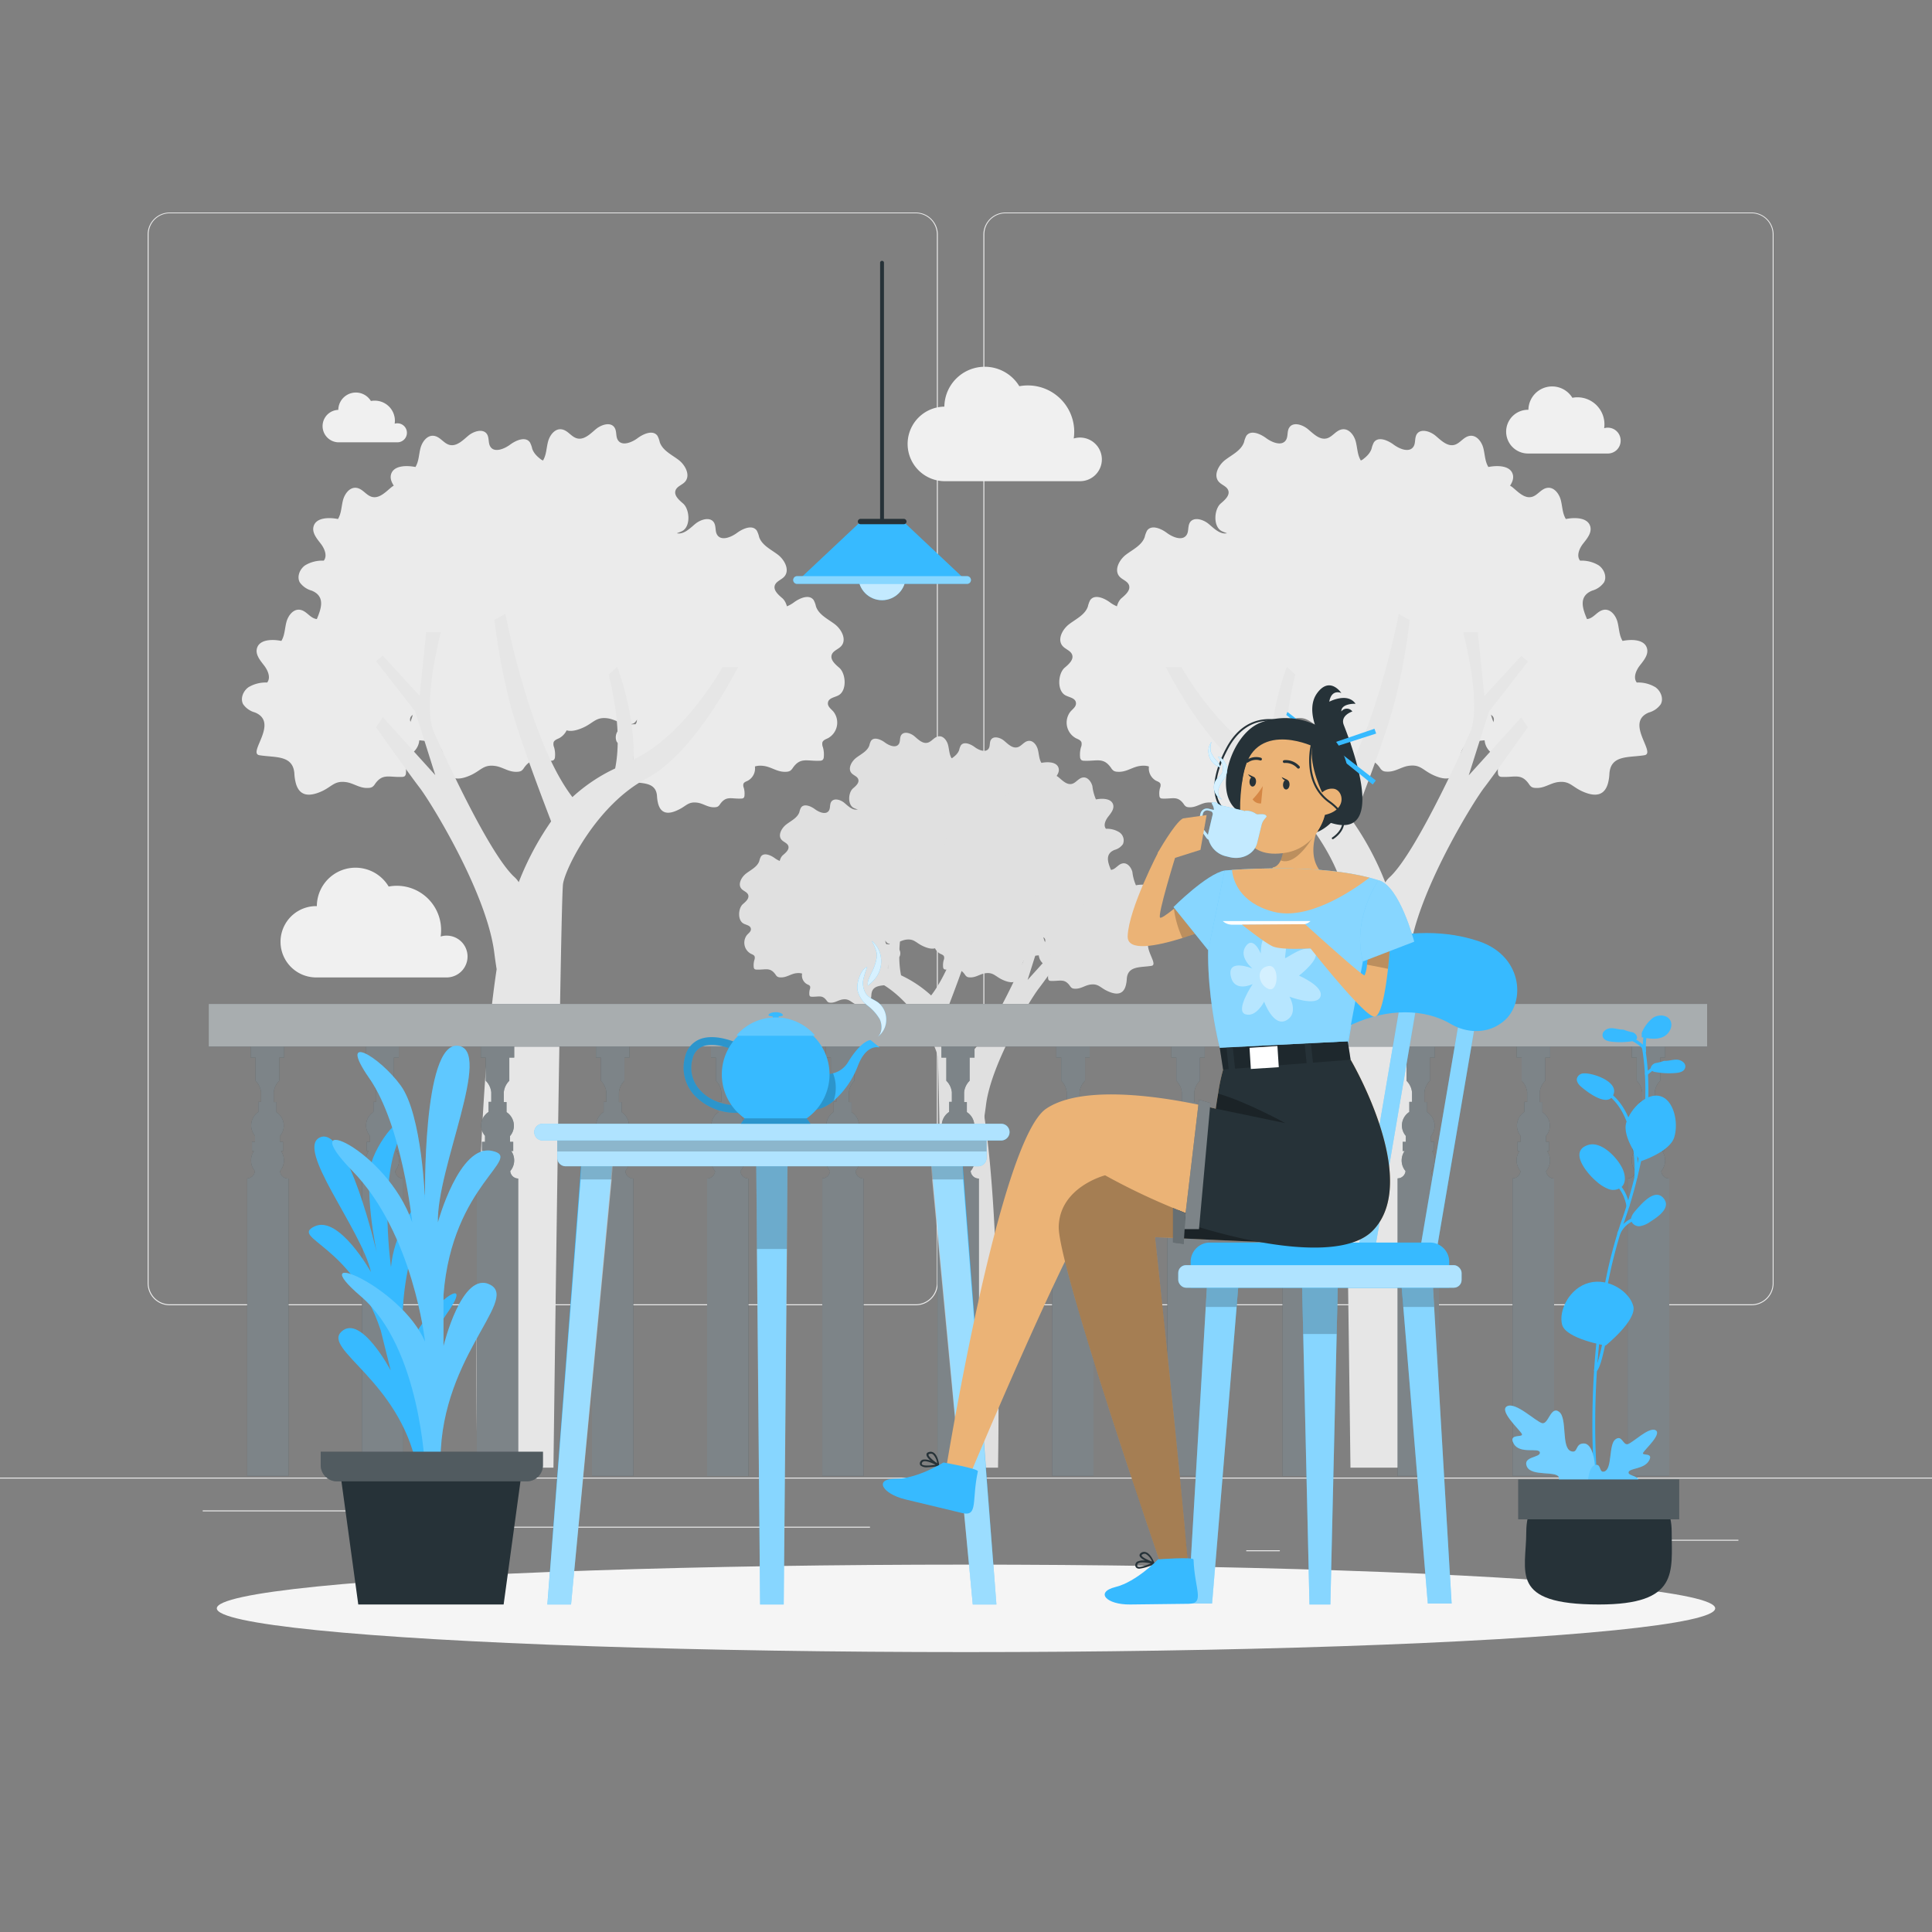 <svg xmlns="http://www.w3.org/2000/svg" viewBox="0 0 500 500"><rect x="0" y="0" width="500" height="500" fill="#808080" stroke="none"/><g id="freepik--background-complete--inject-10"><rect y="382.4" width="500" height="0.25" style="fill:#ebebeb"></rect><rect x="416.78" y="398.49" width="33.12" height="0.25" style="fill:#ebebeb"></rect><rect x="322.53" y="401.21" width="8.69" height="0.25" style="fill:#ebebeb"></rect><rect x="396.59" y="389.21" width="19.19" height="0.25" style="fill:#ebebeb"></rect><rect x="52.46" y="390.89" width="43.19" height="0.25" style="fill:#ebebeb"></rect><rect x="104.56" y="390.89" width="6.33" height="0.25" style="fill:#ebebeb"></rect><rect x="131.47" y="395.11" width="93.68" height="0.25" style="fill:#ebebeb"></rect><path d="M237,337.8H43.91a5.71,5.71,0,0,1-5.7-5.71V60.66A5.71,5.71,0,0,1,43.91,55H237a5.71,5.71,0,0,1,5.71,5.71V332.09A5.71,5.71,0,0,1,237,337.8ZM43.91,55.2a5.46,5.46,0,0,0-5.45,5.46V332.09a5.46,5.46,0,0,0,5.45,5.46H237a5.47,5.47,0,0,0,5.46-5.46V60.66A5.47,5.47,0,0,0,237,55.2Z" style="fill:#ebebeb"></path><path d="M453.31,337.8H260.21a5.72,5.72,0,0,1-5.71-5.71V60.66A5.72,5.72,0,0,1,260.21,55h193.1A5.71,5.71,0,0,1,459,60.66V332.09A5.71,5.71,0,0,1,453.31,337.8ZM260.21,55.2a5.47,5.47,0,0,0-5.46,5.46V332.09a5.47,5.47,0,0,0,5.46,5.46h193.1a5.47,5.47,0,0,0,5.46-5.46V60.66a5.47,5.47,0,0,0-5.46-5.46Z" style="fill:#ebebeb"></path><path d="M285.16,118.9a5.66,5.66,0,0,0-5.65-5.66,5.84,5.84,0,0,0-1.63.24,12.25,12.25,0,0,0,.13-1.73,12,12,0,0,0-12-12,12.36,12.36,0,0,0-2.21.2,10.46,10.46,0,0,0-19.4,5.29h-.17a9.65,9.65,0,0,0,0,19.29h35.4A5.64,5.64,0,0,0,285.16,118.9Z" style="fill:#f0f0f0"></path><path d="M121,247.55a5.41,5.41,0,0,0-5.41-5.41,5.28,5.28,0,0,0-1.55.23,11.47,11.47,0,0,0-11.34-13.13,11.27,11.27,0,0,0-2.11.2A10,10,0,0,0,82,234.5h-.17a9.23,9.23,0,1,0,0,18.46h33.9A5.42,5.42,0,0,0,121,247.55Z" style="fill:#f0f0f0"></path><path d="M419.42,114a3.32,3.32,0,0,0-4.27-3.18,6.77,6.77,0,0,0,.08-1,7,7,0,0,0-7-7,6.9,6.9,0,0,0-1.3.13,6.14,6.14,0,0,0-11.38,3.1h-.1a5.66,5.66,0,0,0,0,11.32H416.2A3.31,3.31,0,0,0,419.42,114Z" style="fill:#f0f0f0"></path><path d="M105.31,112a2.46,2.46,0,0,0-2.46-2.45,2.39,2.39,0,0,0-.71.1,4.77,4.77,0,0,0,.06-.76,5.2,5.2,0,0,0-5.21-5.2,5,5,0,0,0-1,.09,4.55,4.55,0,0,0-8.44,2.3h-.07a4.2,4.2,0,0,0,0,8.39h15.4A2.46,2.46,0,0,0,105.31,112Z" style="fill:#f0f0f0"></path><path d="M416.15,202.69a11.68,11.68,0,0,0,.36-2.39c.29-5,5-4.18,9.07-4.85,3.15-.53-5.19-8.49,1.16-11.06a5.52,5.52,0,0,0,3.06-2.13c.8-1.48,0-3.44-1.38-4.41a8.6,8.6,0,0,0-4.82-1.21c-1-1.26-.2-3.15.81-4.44s2.23-2.75,1.85-4.33c-.58-2.4-3.92-2.49-6.34-2-.9-1.45-.88-3.26-1.31-4.9s-1.74-3.37-3.43-3.17-2.57,2-4.12,2.36c-1.82.43-3.38-1.17-4.81-2.38s-3.9-1.95-4.88-.36c-.59.94-.23,2.26-.84,3.2-1.06,1.61-3.56.61-5.12-.54s-4-2.18-5.12-.59a6.71,6.71,0,0,0-.6,1.66c-.73,2.12-3,3.18-4.81,4.54s-3.2,4.06-1.69,5.72c.74.82,2.05,1.16,2.42,2.2.47,1.3-.87,2.47-1.92,3.37-1.76,1.49-2.07,6,.25,7.18,1,.51,2.4.67,2.64,1.75s-.76,1.71-1.41,2.45a4.6,4.6,0,0,0,1.41,6.86c.56.27,1.24.49,1.45,1.07a2.17,2.17,0,0,1-.13,1.3,6.7,6.7,0,0,0-.23,2.48,1.16,1.16,0,0,0,.31.79,1.2,1.2,0,0,0,.73.2c3.35.15,5-1,7,1.88a2.33,2.33,0,0,0,.69.74,2.13,2.13,0,0,0,.93.23c2.3.19,3.81-1.24,5.91-1.51,2.92-.37,3.54,1.13,6.12,2.34C413.42,206.62,415.39,205.45,416.15,202.69Z" style="fill:#ebebeb"></path><path d="M377.55,198.52a11.68,11.68,0,0,0,.36-2.39c.3-5,5-4.18,9.07-4.85,3.15-.53-5.19-8.49,1.16-11.06a5.58,5.58,0,0,0,3.07-2.13,3.62,3.62,0,0,0-1.39-4.41,8.52,8.52,0,0,0-4.82-1.21c-1-1.26-.19-3.15.81-4.44s2.23-2.75,1.85-4.34c-.57-2.39-3.92-2.48-6.34-2-.89-1.45-.88-3.26-1.31-4.9s-1.74-3.37-3.43-3.17-2.56,2-4.12,2.36c-1.81.43-3.38-1.17-4.8-2.38s-3.91-2-4.89-.37c-.58.95-.23,2.27-.84,3.21-1.06,1.61-3.56.61-5.11-.54s-4-2.18-5.12-.59a6.73,6.73,0,0,0-.61,1.66c-.73,2.12-3,3.18-4.81,4.54s-3.2,4.06-1.69,5.72c.75.82,2.06,1.16,2.43,2.2.46,1.3-.87,2.47-1.93,3.37-1.75,1.49-2.07,6,.25,7.18,1,.51,2.4.67,2.64,1.75s-.76,1.7-1.41,2.45A4.61,4.61,0,0,0,348,191c.55.27,1.24.49,1.44,1.07a2.17,2.17,0,0,1-.13,1.3,6.69,6.69,0,0,0-.22,2.48,1.07,1.07,0,0,0,.3.78,1.19,1.19,0,0,0,.74.21c3.35.15,5-1,7,1.88a2.36,2.36,0,0,0,.7.74,2.05,2.05,0,0,0,.92.23c2.31.19,3.81-1.25,5.92-1.51,2.92-.38,3.54,1.13,6.11,2.34C374.83,202.45,376.79,201.28,377.55,198.52Z" style="fill:#ebebeb"></path><path d="M373.83,173.94a11.68,11.68,0,0,0,.36-2.39c.3-5,5-4.18,9.07-4.85,3.15-.53-5.19-8.49,1.16-11.06a5.58,5.58,0,0,0,3.07-2.13c.8-1.48,0-3.44-1.39-4.41a8.6,8.6,0,0,0-4.82-1.21c-1-1.26-.19-3.15.81-4.44s2.23-2.75,1.85-4.33c-.57-2.4-3.92-2.49-6.34-2-.89-1.45-.87-3.26-1.31-4.9s-1.74-3.37-3.43-3.17-2.56,2-4.12,2.36c-1.81.43-3.38-1.17-4.8-2.38s-3.91-1.95-4.89-.37c-.58,1-.23,2.27-.84,3.21-1,1.61-3.56.61-5.11-.54s-4-2.18-5.12-.59a6.73,6.73,0,0,0-.61,1.66c-.73,2.12-3,3.18-4.81,4.54s-3.2,4.06-1.69,5.72c.75.82,2.06,1.16,2.43,2.2.46,1.3-.87,2.47-1.93,3.37-1.75,1.49-2.07,6,.25,7.18,1,.51,2.4.67,2.64,1.75s-.76,1.71-1.41,2.45a4.61,4.61,0,0,0,1.42,6.86c.55.27,1.24.49,1.44,1.07a2.17,2.17,0,0,1-.13,1.3,6.91,6.91,0,0,0-.22,2.48,1.11,1.11,0,0,0,.3.79,1.25,1.25,0,0,0,.74.2c3.35.15,5-1,7,1.88a2.36,2.36,0,0,0,.7.74,2.05,2.05,0,0,0,.92.23c2.31.19,3.81-1.24,5.92-1.51,2.92-.38,3.54,1.13,6.11,2.34C371.11,177.87,373.07,176.7,373.83,173.94Z" style="fill:#ebebeb"></path><path d="M348.41,186.19a11.89,11.89,0,0,0,.36-2.4c.29-5,5-4.18,9.07-4.85,3.15-.53-5.2-8.49,1.16-11.05a5.58,5.58,0,0,0,3.06-2.14c.8-1.48,0-3.43-1.38-4.4a8.44,8.44,0,0,0-4.82-1.21c-1-1.26-.2-3.16.81-4.45s2.23-2.75,1.85-4.33c-.58-2.4-3.92-2.48-6.34-2-.9-1.44-.88-3.25-1.31-4.9s-1.74-3.37-3.43-3.16-2.57,2-4.12,2.35c-1.82.43-3.38-1.17-4.81-2.37s-3.9-2-4.88-.37c-.59,1-.23,2.27-.84,3.2-1.06,1.62-3.56.61-5.12-.53s-4-2.19-5.12-.6a6.71,6.71,0,0,0-.6,1.66c-.74,2.12-3,3.18-4.81,4.54s-3.2,4.07-1.69,5.73c.74.82,2.05,1.15,2.42,2.19.47,1.31-.87,2.48-1.92,3.37-1.76,1.49-2.07,6,.25,7.18,1,.52,2.4.67,2.64,1.75s-.76,1.71-1.41,2.45a4.61,4.61,0,0,0,1.41,6.87c.56.26,1.24.48,1.45,1.06a2.17,2.17,0,0,1-.13,1.3,6.75,6.75,0,0,0-.23,2.49,1.16,1.16,0,0,0,.31.78,1.21,1.21,0,0,0,.73.21c3.35.14,5-1,7,1.87a2.48,2.48,0,0,0,.69.75,2.28,2.28,0,0,0,.93.23c2.3.19,3.81-1.25,5.91-1.52,2.92-.37,3.54,1.13,6.12,2.34C345.68,190.12,347.65,188.94,348.41,186.19Z" style="fill:#ebebeb"></path><path d="M322.71,180.53a11.79,11.79,0,0,0,.36-2.39c.3-5,5-4.18,9.07-4.85,3.15-.53-5.19-8.49,1.16-11.06a5.58,5.58,0,0,0,3.07-2.13,3.62,3.62,0,0,0-1.39-4.41,8.52,8.52,0,0,0-4.82-1.21c-1-1.26-.19-3.15.81-4.44s2.23-2.75,1.85-4.34c-.57-2.39-3.92-2.48-6.34-2-.89-1.45-.88-3.26-1.31-4.9s-1.74-3.37-3.43-3.17-2.56,2-4.12,2.36c-1.81.43-3.38-1.18-4.8-2.38s-3.91-1.95-4.89-.37c-.58,1-.23,2.27-.84,3.2-1.06,1.62-3.56.62-5.11-.53s-4-2.18-5.12-.59a6.73,6.73,0,0,0-.61,1.66c-.73,2.12-3,3.18-4.81,4.54s-3.2,4.06-1.69,5.72c.75.82,2.06,1.15,2.43,2.2.46,1.3-.87,2.47-1.93,3.37-1.75,1.49-2.07,6,.25,7.18,1,.51,2.4.67,2.64,1.74s-.76,1.71-1.41,2.45a4.62,4.62,0,0,0,1.42,6.87c.55.27,1.24.49,1.44,1.07a2.17,2.17,0,0,1-.13,1.3,6.69,6.69,0,0,0-.22,2.48,1.07,1.07,0,0,0,.3.78,1.19,1.19,0,0,0,.74.21c3.35.15,5-1,7,1.88a2.36,2.36,0,0,0,.7.74,2.05,2.05,0,0,0,.92.23c2.31.19,3.81-1.25,5.92-1.51,2.92-.38,3.54,1.13,6.11,2.34C320,184.46,322,183.29,322.71,180.53Z" style="fill:#ebebeb"></path><path d="M322.38,208a9.3,9.3,0,0,0,.28-1.89c.23-3.91,4-3.29,7.14-3.82,2.48-.41-4.09-6.68.91-8.7a4.46,4.46,0,0,0,2.42-1.68,2.84,2.84,0,0,0-1.09-3.47,6.64,6.64,0,0,0-3.8-1c-.81-1-.15-2.49.64-3.5s1.76-2.17,1.46-3.42c-.46-1.88-3.09-2-5-1.58-.7-1.14-.69-2.57-1-3.86s-1.37-2.66-2.7-2.49-2,1.56-3.24,1.85c-1.43.34-2.66-.92-3.78-1.87s-3.08-1.54-3.85-.29c-.46.75-.18,1.79-.66,2.52-.84,1.27-2.81.48-4-.42s-3.17-1.72-4-.47a5.41,5.41,0,0,0-.48,1.31c-.58,1.67-2.38,2.5-3.79,3.58s-2.52,3.2-1.33,4.5c.59.65,1.62.91,1.91,1.73.37,1-.68,2-1.51,2.66-1.38,1.17-1.63,4.69.19,5.65.77.4,1.9.53,2.08,1.37s-.6,1.35-1.11,1.93a3.64,3.64,0,0,0,1.12,5.41c.43.21,1,.38,1.14.84a1.72,1.72,0,0,1-.11,1,5.19,5.19,0,0,0-.17,2,.91.91,0,0,0,.23.62,1,1,0,0,0,.58.16c2.64.12,3.91-.82,5.53,1.48a1.7,1.7,0,0,0,.55.58,1.6,1.6,0,0,0,.72.18c1.82.15,3-1,4.66-1.19,2.3-.29,2.79.89,4.81,1.84C320.23,211.11,321.78,210.19,322.38,208Z" style="fill:#ebebeb"></path><path d="M308,198.52a11.68,11.68,0,0,0,.36-2.39c.29-5,5-4.18,9.07-4.85,3.15-.53-5.19-8.49,1.16-11.06a5.52,5.52,0,0,0,3.06-2.13c.8-1.48,0-3.44-1.38-4.41a8.52,8.52,0,0,0-4.82-1.21c-1-1.26-.2-3.15.81-4.44s2.23-2.75,1.85-4.34c-.58-2.39-3.92-2.48-6.34-2-.9-1.45-.88-3.26-1.31-4.9s-1.74-3.37-3.43-3.17-2.56,2-4.12,2.36c-1.82.43-3.38-1.17-4.8-2.38s-3.91-2-4.89-.37c-.59.95-.23,2.27-.84,3.21-1.06,1.61-3.56.61-5.11-.54s-4-2.18-5.13-.59a6.71,6.71,0,0,0-.6,1.66c-.73,2.12-3,3.18-4.81,4.54s-3.2,4.06-1.69,5.72c.74.82,2.05,1.16,2.42,2.2.47,1.3-.86,2.47-1.92,3.37-1.75,1.49-2.07,6,.25,7.18,1,.51,2.4.67,2.64,1.75s-.76,1.7-1.41,2.45a4.6,4.6,0,0,0,1.41,6.86c.56.27,1.24.49,1.45,1.07a2.17,2.17,0,0,1-.13,1.3,6.92,6.92,0,0,0-.23,2.48,1.12,1.12,0,0,0,.31.78,1.14,1.14,0,0,0,.73.21c3.35.15,5-1,7,1.88a2.33,2.33,0,0,0,.69.74,2.13,2.13,0,0,0,.93.23c2.3.19,3.81-1.25,5.91-1.51,2.92-.38,3.54,1.13,6.12,2.34C305.26,202.45,307.22,201.28,308,198.52Z" style="fill:#ebebeb"></path><path d="M348.41,156a11.79,11.79,0,0,0,.36-2.39c.29-5,5-4.18,9.07-4.85,3.15-.53-5.2-8.49,1.16-11.06a5.52,5.52,0,0,0,3.06-2.13,3.61,3.61,0,0,0-1.38-4.41,8.52,8.52,0,0,0-4.82-1.21c-1-1.26-.2-3.15.81-4.44s2.23-2.75,1.85-4.34c-.58-2.39-3.92-2.48-6.34-2-.9-1.45-.88-3.26-1.31-4.9s-1.74-3.37-3.43-3.17-2.57,2-4.12,2.36c-1.82.43-3.38-1.18-4.81-2.38s-3.9-2-4.88-.37c-.59.95-.23,2.27-.84,3.2-1.06,1.62-3.56.62-5.12-.53s-4-2.18-5.12-.59a6.71,6.71,0,0,0-.6,1.66c-.74,2.12-3,3.18-4.81,4.54s-3.2,4.06-1.69,5.72c.74.82,2.05,1.15,2.42,2.2.47,1.3-.87,2.47-1.92,3.37-1.76,1.49-2.07,6,.25,7.18,1,.51,2.4.67,2.64,1.74s-.76,1.71-1.41,2.45a4.61,4.61,0,0,0,1.41,6.87c.56.27,1.24.49,1.45,1.07a2.17,2.17,0,0,1-.13,1.3,6.7,6.7,0,0,0-.23,2.48,1.12,1.12,0,0,0,.31.78,1.14,1.14,0,0,0,.73.21c3.35.15,5-1,7,1.88a2.33,2.33,0,0,0,.69.74,2.13,2.13,0,0,0,.93.23c2.3.19,3.81-1.25,5.91-1.51,2.92-.38,3.54,1.13,6.12,2.34C345.68,159.88,347.65,158.71,348.41,156Z" style="fill:#ebebeb"></path><path d="M381.42,157.64a11.79,11.79,0,0,0,.36-2.39c.29-5,5-4.18,9.07-4.86,3.15-.52-5.19-8.48,1.16-11a5.58,5.58,0,0,0,3.06-2.14c.8-1.48,0-3.43-1.38-4.4a8.52,8.52,0,0,0-4.82-1.21c-1-1.26-.2-3.16.81-4.44s2.23-2.75,1.85-4.34c-.58-2.39-3.92-2.48-6.34-2-.9-1.45-.88-3.26-1.31-4.91s-1.74-3.37-3.43-3.16-2.57,2-4.12,2.36c-1.82.42-3.38-1.18-4.81-2.38s-3.9-1.95-4.88-.37c-.59,1-.23,2.27-.84,3.2-1.06,1.62-3.56.62-5.12-.53s-4-2.19-5.12-.59a6.57,6.57,0,0,0-.6,1.66c-.73,2.12-3,3.18-4.81,4.54s-3.2,4.06-1.69,5.72c.74.82,2.05,1.15,2.42,2.2.47,1.3-.87,2.47-1.92,3.37-1.76,1.49-2.07,6,.25,7.18,1,.51,2.4.67,2.64,1.74s-.76,1.71-1.41,2.45a4.61,4.61,0,0,0,1.41,6.87c.56.27,1.24.49,1.45,1.07a2.14,2.14,0,0,1-.13,1.29,6.77,6.77,0,0,0-.23,2.49,1.12,1.12,0,0,0,.31.78,1.14,1.14,0,0,0,.73.21c3.35.15,5-1,7,1.88a2.33,2.33,0,0,0,.69.74,2.28,2.28,0,0,0,.93.23c2.3.19,3.81-1.25,5.91-1.52,2.92-.37,3.54,1.14,6.12,2.35C378.69,161.57,380.66,160.4,381.42,157.64Z" style="fill:#ebebeb"></path><path d="M401.47,171.15a11.79,11.79,0,0,0,.36-2.39c.29-5,5-4.18,9.07-4.86,3.15-.52-5.19-8.48,1.16-11.05a5.58,5.58,0,0,0,3.06-2.14c.8-1.48,0-3.43-1.38-4.4a8.52,8.52,0,0,0-4.82-1.21c-1-1.26-.2-3.16.81-4.44s2.23-2.75,1.85-4.34c-.58-2.39-3.92-2.48-6.34-2-.9-1.45-.88-3.26-1.31-4.91s-1.74-3.37-3.43-3.16-2.56,2-4.12,2.36c-1.82.42-3.38-1.18-4.8-2.38s-3.91-2-4.89-.37c-.58,1-.23,2.27-.84,3.2-1.06,1.62-3.56.62-5.11-.53s-4-2.19-5.13-.59a6.57,6.57,0,0,0-.6,1.66c-.73,2.12-3,3.17-4.81,4.53s-3.2,4.07-1.69,5.73c.74.82,2.05,1.15,2.43,2.19.46,1.31-.87,2.48-1.93,3.37-1.75,1.5-2.07,6,.25,7.19,1,.51,2.4.67,2.64,1.74s-.76,1.71-1.41,2.45a4.61,4.61,0,0,0,1.41,6.87c.56.27,1.24.48,1.45,1.07a2.14,2.14,0,0,1-.13,1.29,7,7,0,0,0-.23,2.49.91.91,0,0,0,1,1c3.35.15,5-1,7,1.88a2.33,2.33,0,0,0,.69.74,2.28,2.28,0,0,0,.93.23c2.3.19,3.81-1.25,5.91-1.52,2.92-.37,3.54,1.14,6.12,2.35C398.75,175.08,400.71,173.91,401.47,171.15Z" style="fill:#ebebeb"></path><path d="M395.39,188.22s-8.39,11.86-11.28,15.62S366.76,231,364.79,246.51c-.21,1.65-.41,3.08-.61,4.32,6.21,41,5.24,116.14,5,129H349.5c-.18-14.5-1.86-147-2.47-151.07-.66-4.28-8.89-20.59-21.62-27.28s-23.71-28.87-23.71-28.87h4.05s7.52,13.59,18.22,21.11a40.52,40.52,0,0,0,4.81,2.85c-.38-12.25,4.26-24,4.26-24l2.19,2c-3,12.11-2.57,19.86-1.68,24.31a44,44,0,0,1,11.07,7.41C355.71,191.92,362,158.91,362,158.91l2.84,1.55a168.25,168.25,0,0,1-3.66,20.25c-2.08,8.54-8.2,24.62-11.05,31.92a75.44,75.44,0,0,1,8.38,15.74,6.39,6.39,0,0,1,1.07-1.29c7.23-6.53,20.82-37.41,20.82-37.41,3.29-7.18-1.73-26-1.73-26h3.79l1.7,16.48,9.54-10.41,1.74,1.44-10.12,13-5.21,16.48,13.59-15Z" style="fill:#e6e6e6"></path><path d="M291.35,255.06a8.12,8.12,0,0,0,.26-1.68c.21-3.5,3.55-2.95,6.39-3.42,2.22-.37-3.66-6,.81-7.79a3.85,3.85,0,0,0,2.16-1.5,2.52,2.52,0,0,0-1-3.1,6,6,0,0,0-3.4-.86c-.73-.88-.13-2.22.57-3.13s1.57-1.93,1.31-3.05c-.41-1.69-2.77-1.75-4.47-1.42a12,12,0,0,1-.92-3.45c-.31-1.16-1.23-2.38-2.42-2.23s-1.8,1.4-2.9,1.66c-1.28.3-2.38-.83-3.38-1.68s-2.75-1.37-3.44-.25c-.42.66-.17,1.59-.6,2.25-.74,1.14-2.5.43-3.6-.38s-2.84-1.53-3.61-.41a4.93,4.93,0,0,0-.42,1.17c-.52,1.49-2.13,2.23-3.39,3.19s-2.26,2.87-1.19,4c.52.57,1.45.81,1.71,1.54.32.92-.61,1.74-1.36,2.38-1.23,1.05-1.46,4.19.18,5.05.68.37,1.69.48,1.86,1.23s-.54,1.21-1,1.73a3.25,3.25,0,0,0,1,4.84c.39.18.87.34,1,.75a1.6,1.6,0,0,1-.09.91,4.72,4.72,0,0,0-.16,1.75.82.82,0,0,0,.21.55.86.86,0,0,0,.52.15c2.36.1,3.5-.73,4.94,1.32a1.63,1.63,0,0,0,.49.52,1.5,1.5,0,0,0,.65.17c1.63.13,2.69-.88,4.17-1.07,2.06-.26,2.49.8,4.31,1.65C289.44,257.83,290.82,257,291.35,255.06Z" style="fill:#e0e0e0"></path><path d="M264.17,252.12a7.52,7.52,0,0,0,.25-1.68c.21-3.5,3.55-2.95,6.39-3.42,2.22-.37-3.66-6,.82-7.79a3.92,3.92,0,0,0,2.16-1.5,2.54,2.54,0,0,0-1-3.1,5.92,5.92,0,0,0-3.39-.85c-.73-.89-.14-2.23.57-3.13s1.57-1.94,1.3-3.06c-.4-1.68-2.76-1.74-4.47-1.42-.63-1-.61-2.29-.92-3.45s-1.23-2.37-2.41-2.23-1.81,1.4-2.91,1.66c-1.27.3-2.38-.83-3.38-1.67s-2.75-1.38-3.44-.26c-.41.67-.17,1.6-.59,2.25-.75,1.14-2.51.43-3.6-.37s-2.84-1.54-3.61-.42a4.68,4.68,0,0,0-.43,1.17c-.51,1.49-2.13,2.24-3.39,3.2s-2.25,2.86-1.19,4c.53.58,1.45.81,1.71,1.54.33.92-.61,1.75-1.35,2.38-1.24,1.05-1.46,4.2.17,5.06.69.36,1.69.47,1.86,1.23s-.53,1.2-1,1.72a3.26,3.26,0,0,0,1,4.84c.4.19.88.34,1,.75a1.52,1.52,0,0,1-.09.91,5,5,0,0,0-.16,1.76.8.8,0,0,0,.22.55.87.87,0,0,0,.51.14c2.36.11,3.5-.73,4.94,1.32a1.69,1.69,0,0,0,.5.53,1.56,1.56,0,0,0,.65.16c1.62.13,2.68-.88,4.16-1.07,2.06-.26,2.5.8,4.31,1.65C262.25,254.89,263.63,254.07,264.17,252.12Z" style="fill:#e0e0e0"></path><path d="M261.55,234.81a7.53,7.53,0,0,0,.25-1.69c.21-3.49,3.55-2.94,6.39-3.41,2.22-.37-3.66-6,.82-7.79a3.92,3.92,0,0,0,2.16-1.5,2.55,2.55,0,0,0-1-3.11,6,6,0,0,0-3.39-.85c-.73-.88-.14-2.22.57-3.13s1.57-1.93,1.3-3.05c-.4-1.69-2.76-1.75-4.47-1.42-.63-1-.61-2.29-.92-3.45s-1.22-2.38-2.41-2.23-1.81,1.4-2.91,1.66c-1.27.3-2.38-.83-3.38-1.68s-2.75-1.37-3.44-.26c-.41.67-.16,1.6-.59,2.26-.75,1.14-2.51.43-3.6-.38s-2.84-1.54-3.61-.41a4.54,4.54,0,0,0-.43,1.17c-.51,1.49-2.13,2.23-3.39,3.19s-2.25,2.87-1.19,4c.53.57,1.45.81,1.71,1.54.33.92-.61,1.74-1.35,2.37-1.24,1.06-1.46,4.2.17,5.06.69.36,1.69.48,1.86,1.23s-.53,1.21-1,1.73a3.25,3.25,0,0,0,1,4.83c.4.19.88.35,1,.76a1.52,1.52,0,0,1-.09.91,4.94,4.94,0,0,0-.16,1.75.78.78,0,0,0,.22.55.83.83,0,0,0,.51.15c2.37.1,3.5-.73,4.94,1.32a1.66,1.66,0,0,0,.5.52,1.43,1.43,0,0,0,.65.17c1.62.13,2.68-.88,4.16-1.07,2.06-.26,2.5.8,4.31,1.65C259.63,237.58,261,236.75,261.55,234.81Z" style="fill:#e0e0e0"></path><path d="M243.64,243.43a8.12,8.12,0,0,0,.26-1.68c.2-3.5,3.54-2.94,6.38-3.42,2.22-.37-3.65-6,.82-7.78a4,4,0,0,0,2.16-1.51,2.54,2.54,0,0,0-1-3.1,5.92,5.92,0,0,0-3.39-.85c-.73-.89-.14-2.23.57-3.13s1.57-1.94,1.3-3.06c-.4-1.68-2.76-1.74-4.46-1.42-.63-1-.62-2.29-.93-3.45s-1.22-2.37-2.41-2.23-1.81,1.4-2.91,1.66c-1.27.3-2.38-.83-3.38-1.67s-2.75-1.38-3.44-.26c-.41.67-.16,1.6-.59,2.25-.75,1.14-2.51.44-3.6-.37s-2.84-1.54-3.61-.42a4.3,4.3,0,0,0-.42,1.17c-.52,1.49-2.14,2.24-3.4,3.2s-2.25,2.86-1.19,4c.53.58,1.45.81,1.71,1.54.33.92-.61,1.75-1.35,2.38-1.24,1.05-1.46,4.2.17,5.06.69.36,1.7.47,1.86,1.23s-.53,1.2-1,1.72a3.25,3.25,0,0,0,1,4.84c.39.19.87.34,1,.75a1.52,1.52,0,0,1-.1.91,5,5,0,0,0-.16,1.76.84.84,0,0,0,.22.55.9.9,0,0,0,.52.14c2.36.11,3.5-.73,4.94,1.33a1.62,1.62,0,0,0,.49.52,1.56,1.56,0,0,0,.65.16c1.62.13,2.68-.88,4.17-1.07,2.05-.26,2.49.8,4.3,1.65C241.72,246.2,243.11,245.38,243.64,243.43Z" style="fill:#e0e0e0"></path><path d="M225.54,239.45a8.12,8.12,0,0,0,.26-1.68c.2-3.5,3.54-3,6.38-3.42,2.22-.37-3.65-6,.82-7.79a3.88,3.88,0,0,0,2.16-1.5,2.56,2.56,0,0,0-1-3.11,6.13,6.13,0,0,0-3.4-.85c-.73-.88-.14-2.22.57-3.13s1.57-1.93,1.3-3.05c-.4-1.69-2.76-1.75-4.46-1.42-.63-1-.62-2.29-.93-3.45s-1.22-2.38-2.41-2.23-1.81,1.4-2.91,1.66c-1.27.3-2.38-.83-3.38-1.68s-2.75-1.37-3.44-.26c-.41.67-.16,1.6-.59,2.26-.74,1.14-2.51.43-3.6-.38s-2.84-1.53-3.61-.41a4.18,4.18,0,0,0-.42,1.17c-.52,1.49-2.14,2.23-3.39,3.19s-2.26,2.87-1.19,4c.52.57,1.44.81,1.71,1.54.32.92-.62,1.74-1.36,2.38-1.24,1-1.46,4.19.17,5,.69.37,1.7.48,1.86,1.23s-.53,1.21-1,1.73a3.26,3.26,0,0,0,1,4.84c.39.18.87.34,1,.75a1.52,1.52,0,0,1-.1.91,4.71,4.71,0,0,0-.15,1.75.77.77,0,0,0,.21.55.84.84,0,0,0,.52.15c2.36.1,3.5-.73,4.94,1.32a1.63,1.63,0,0,0,.49.52,1.43,1.43,0,0,0,.65.17c1.62.13,2.68-.88,4.17-1.07,2.05-.26,2.49.8,4.3,1.65C223.62,242.22,225,241.39,225.54,239.45Z" style="fill:#e0e0e0"></path><path d="M225.31,258.81a7,7,0,0,0,.2-1.33c.16-2.75,2.79-2.31,5-2.69,1.74-.29-2.88-4.7.64-6.13a3.11,3.11,0,0,0,1.7-1.18,2,2,0,0,0-.77-2.44,4.74,4.74,0,0,0-2.67-.68c-.58-.69-.11-1.75.45-2.46s1.23-1.52,1-2.4c-.32-1.33-2.17-1.38-3.51-1.12a9.51,9.51,0,0,1-.73-2.72c-.24-.91-1-1.87-1.9-1.76s-1.42,1.11-2.29,1.31-1.87-.65-2.66-1.32-2.17-1.08-2.71-.2c-.33.52-.13,1.26-.47,1.77-.58.9-2,.34-2.83-.29s-2.24-1.21-2.84-.33a3.62,3.62,0,0,0-.34.92c-.41,1.18-1.68,1.76-2.67,2.52s-1.77,2.25-.94,3.17c.42.46,1.15.64,1.35,1.22s-.48,1.37-1.07,1.87c-1,.83-1.15,3.31.14,4,.54.29,1.33.37,1.47,1s-.43.95-.79,1.36a2.57,2.57,0,0,0,.79,3.81c.31.15.69.27.8.59a1.29,1.29,0,0,1-.07.72,3.79,3.79,0,0,0-.13,1.38.64.64,0,0,0,.17.43.66.66,0,0,0,.41.12c1.86.08,2.75-.58,3.89,1a1.38,1.38,0,0,0,.39.41,1.24,1.24,0,0,0,.51.13c1.28.1,2.11-.69,3.28-.84,1.62-.21,2,.63,3.39,1.3C223.8,261,224.88,260.34,225.31,258.81Z" style="fill:#e0e0e0"></path><path d="M215.16,252.12a8.12,8.12,0,0,0,.26-1.68c.21-3.5,3.55-2.95,6.39-3.42,2.21-.37-3.66-6,.81-7.79a3.88,3.88,0,0,0,2.16-1.5,2.54,2.54,0,0,0-1-3.1,6,6,0,0,0-3.4-.85c-.73-.89-.14-2.23.57-3.13s1.57-1.94,1.3-3.06c-.4-1.68-2.76-1.74-4.46-1.42a12,12,0,0,1-.92-3.45c-.31-1.16-1.23-2.37-2.42-2.23s-1.8,1.4-2.9,1.66c-1.28.3-2.38-.83-3.38-1.67s-2.76-1.38-3.44-.26c-.42.67-.17,1.6-.6,2.25-.74,1.14-2.51.43-3.6-.37s-2.84-1.54-3.61-.42a4.66,4.66,0,0,0-.42,1.17c-.52,1.49-2.13,2.24-3.39,3.2s-2.26,2.86-1.19,4c.52.58,1.45.81,1.71,1.54.32.92-.62,1.75-1.36,2.38-1.23,1.05-1.46,4.2.18,5.06.68.36,1.69.47,1.86,1.23s-.54,1.2-1,1.72a3.25,3.25,0,0,0,1,4.84c.39.19.87.34,1,.75a1.6,1.6,0,0,1-.09.91,4.75,4.75,0,0,0-.16,1.76.84.84,0,0,0,.21.55.92.92,0,0,0,.52.14c2.36.11,3.5-.73,4.94,1.32a1.66,1.66,0,0,0,.49.53,1.64,1.64,0,0,0,.65.16c1.63.13,2.69-.88,4.17-1.07,2.06-.26,2.49.8,4.3,1.65C213.25,254.89,214.63,254.07,215.16,252.12Z" style="fill:#e0e0e0"></path><path d="M243.64,222.14a8.22,8.22,0,0,0,.26-1.69c.2-3.5,3.54-2.94,6.38-3.42,2.22-.37-3.65-6,.82-7.78a4,4,0,0,0,2.16-1.51,2.54,2.54,0,0,0-1-3.1,6,6,0,0,0-3.39-.85c-.73-.89-.14-2.22.57-3.13s1.57-1.94,1.3-3c-.4-1.69-2.76-1.75-4.46-1.42-.63-1-.62-2.3-.93-3.46s-1.22-2.37-2.41-2.22-1.81,1.4-2.91,1.66c-1.27.3-2.38-.83-3.38-1.68s-2.75-1.37-3.44-.26c-.41.67-.16,1.6-.59,2.26-.75,1.14-2.51.43-3.6-.38s-2.84-1.54-3.61-.42a4.42,4.42,0,0,0-.42,1.17c-.52,1.5-2.14,2.24-3.4,3.2s-2.25,2.86-1.19,4c.53.58,1.45.81,1.71,1.55.33.92-.61,1.74-1.35,2.37-1.24,1.05-1.46,4.2.17,5.06.69.36,1.7.47,1.86,1.23s-.53,1.2-1,1.73a3.24,3.24,0,0,0,1,4.83c.39.19.87.34,1,.75a1.55,1.55,0,0,1-.1.92,4.92,4.92,0,0,0-.16,1.75.82.82,0,0,0,.22.55.84.84,0,0,0,.52.15c2.36.1,3.5-.73,4.94,1.32a1.53,1.53,0,0,0,.49.52,1.31,1.31,0,0,0,.65.16c1.62.14,2.68-.88,4.17-1.06,2.05-.27,2.49.79,4.3,1.65C241.72,224.91,243.11,224.08,243.64,222.14Z" style="fill:#e0e0e0"></path><path d="M266.89,223.33a8.22,8.22,0,0,0,.26-1.69c.2-3.5,3.54-2.94,6.38-3.42,2.22-.37-3.65-6,.82-7.78a4,4,0,0,0,2.16-1.51,2.55,2.55,0,0,0-1-3.1,6.05,6.05,0,0,0-3.4-.85c-.73-.89-.14-2.22.57-3.13s1.57-1.94,1.3-3c-.4-1.69-2.76-1.75-4.46-1.42-.63-1-.62-2.3-.93-3.46s-1.22-2.37-2.41-2.23-1.81,1.41-2.9,1.66c-1.28.31-2.39-.82-3.39-1.67s-2.75-1.37-3.44-.26c-.41.67-.16,1.6-.59,2.26-.74,1.13-2.51.43-3.6-.38s-2.84-1.54-3.61-.42a4.42,4.42,0,0,0-.42,1.17c-.52,1.5-2.14,2.24-3.39,3.2s-2.26,2.86-1.19,4c.52.58,1.44.81,1.71,1.55.32.92-.62,1.74-1.36,2.37-1.24,1.05-1.46,4.2.17,5.06.69.36,1.7.47,1.87,1.23s-.54,1.2-1,1.72a3.25,3.25,0,0,0,1,4.84c.39.19.87.34,1,.75a1.55,1.55,0,0,1-.1.92,4.68,4.68,0,0,0-.15,1.75.82.82,0,0,0,.21.55.77.77,0,0,0,.52.14c2.36.11,3.5-.73,4.94,1.33a1.63,1.63,0,0,0,.49.52,1.6,1.6,0,0,0,.65.16c1.62.14,2.68-.88,4.17-1.07,2.05-.26,2.49.8,4.3,1.66C265,226.1,266.36,225.27,266.89,223.33Z" style="fill:#e0e0e0"></path><path d="M281,232.84a8.12,8.12,0,0,0,.26-1.68c.21-3.5,3.55-2.95,6.39-3.42,2.22-.37-3.66-6,.81-7.79a3.85,3.85,0,0,0,2.16-1.5,2.52,2.52,0,0,0-1-3.1,6,6,0,0,0-3.4-.86c-.73-.88-.13-2.22.57-3.12s1.57-1.94,1.31-3.06c-.41-1.69-2.77-1.75-4.47-1.42a12,12,0,0,1-.92-3.45c-.31-1.16-1.23-2.38-2.42-2.23s-1.8,1.4-2.9,1.66c-1.28.3-2.38-.83-3.38-1.67s-2.75-1.38-3.44-.26c-.42.66-.17,1.59-.6,2.25-.74,1.14-2.5.43-3.6-.37s-2.84-1.54-3.61-.42a4.93,4.93,0,0,0-.42,1.17c-.52,1.49-2.13,2.24-3.39,3.19s-2.26,2.87-1.19,4c.52.57,1.45.81,1.71,1.54.32.92-.61,1.74-1.36,2.38-1.23,1.05-1.46,4.19.18,5.06.68.36,1.69.47,1.86,1.22s-.54,1.21-1,1.73a3.25,3.25,0,0,0,1,4.84c.39.18.87.34,1,.75a1.6,1.6,0,0,1-.09.91A4.72,4.72,0,0,0,261,231a.82.82,0,0,0,.21.55.86.86,0,0,0,.52.15c2.36.11,3.5-.73,4.94,1.32a1.77,1.77,0,0,0,.49.53,1.64,1.64,0,0,0,.65.16c1.63.13,2.69-.88,4.17-1.07,2.06-.26,2.49.8,4.31,1.65C279.1,235.61,280.48,234.79,281,232.84Z" style="fill:#e0e0e0"></path><path d="M276.73,244.87s-5.9,8.35-7.94,11S256.57,275,255.18,285.92c-.14,1.17-.29,2.17-.43,3.05,4.38,28.91,3.69,81.8,3.54,90.86H244.41c-.13-10.21-1.31-103.56-1.74-106.41-.46-3-6.26-14.5-15.22-19.22s-16.71-20.33-16.71-20.33h2.86s5.29,9.57,12.83,14.87a27.72,27.72,0,0,0,3.39,2,48.19,48.19,0,0,1,3-16.88l1.55,1.43c-2.09,8.52-1.81,14-1.18,17.12a31.05,31.05,0,0,1,7.79,5.21c7.82-10.16,12.21-33.41,12.21-33.41l2,1.1a118.65,118.65,0,0,1-2.58,14.25c-1.47,6-5.78,17.35-7.78,22.49a53.4,53.4,0,0,1,5.9,11.09,4.48,4.48,0,0,1,.76-.91c5.09-4.6,14.66-26.35,14.66-26.35,2.32-5.06-1.22-18.33-1.22-18.33h2.67l1.2,11.61,6.72-7.34,1.22,1L269.6,242l-3.66,11.61L275.51,243Z" style="fill:#e0e0e0"></path><path d="M76.56,202.69a11.65,11.65,0,0,1-.37-2.39c-.29-5-5-4.18-9.06-4.85C64,194.92,72.32,187,66,184.39a5.54,5.54,0,0,1-3.07-2.13c-.8-1.48,0-3.44,1.38-4.41a8.64,8.64,0,0,1,4.83-1.21c1-1.26.19-3.15-.81-4.44s-2.23-2.75-1.85-4.33c.57-2.4,3.92-2.49,6.34-2,.89-1.45.87-3.26,1.31-4.9s1.74-3.37,3.43-3.17,2.56,2,4.12,2.36c1.81.43,3.38-1.17,4.8-2.38s3.9-1.95,4.88-.36c.59.94.24,2.26.85,3.2,1,1.61,3.56.61,5.11-.54s4-2.18,5.12-.59a6.33,6.33,0,0,1,.6,1.66c.74,2.12,3,3.18,4.82,4.54s3.2,4.06,1.69,5.72c-.75.82-2.06,1.16-2.43,2.2-.46,1.3.87,2.47,1.92,3.37,1.76,1.49,2.08,6-.24,7.18-1,.51-2.41.67-2.65,1.75s.77,1.71,1.41,2.45a4.6,4.6,0,0,1-1.41,6.86c-.56.27-1.24.49-1.45,1.07a2.26,2.26,0,0,0,.14,1.3,6.91,6.91,0,0,1,.22,2.48,1.21,1.21,0,0,1-.3.79,1.25,1.25,0,0,1-.74.2c-3.35.15-5-1-7,1.88a2.36,2.36,0,0,1-.7.74,2.12,2.12,0,0,1-.92.23c-2.31.19-3.81-1.24-5.92-1.51-2.92-.37-3.54,1.13-6.11,2.34C79.28,206.62,77.32,205.45,76.56,202.69Z" style="fill:#ebebeb"></path><path d="M115.15,198.52a11.68,11.68,0,0,1-.36-2.39c-.29-5-5-4.18-9.07-4.85-3.15-.53,5.19-8.49-1.16-11.06a5.52,5.52,0,0,1-3.06-2.13c-.8-1.48,0-3.44,1.38-4.41a8.52,8.52,0,0,1,4.82-1.21c1-1.26.2-3.15-.81-4.44s-2.23-2.75-1.85-4.34c.58-2.39,3.92-2.48,6.34-2,.9-1.45.88-3.26,1.31-4.9s1.74-3.37,3.43-3.17,2.56,2,4.12,2.36c1.82.43,3.38-1.17,4.81-2.38s3.9-2,4.88-.37c.59.95.23,2.27.84,3.21,1.06,1.61,3.56.61,5.12-.54s4-2.18,5.12-.59a6.71,6.71,0,0,1,.6,1.66c.73,2.12,3,3.18,4.81,4.54s3.2,4.06,1.69,5.72c-.74.82-2.05,1.16-2.42,2.2-.47,1.3.87,2.47,1.92,3.37,1.75,1.49,2.07,6-.25,7.18-1,.51-2.4.67-2.64,1.75s.76,1.7,1.41,2.45a4.6,4.6,0,0,1-1.41,6.86c-.56.27-1.24.49-1.45,1.07a2.17,2.17,0,0,0,.13,1.3,6.7,6.7,0,0,1,.23,2.48,1.12,1.12,0,0,1-.31.78,1.14,1.14,0,0,1-.73.21c-3.35.15-5-1-7,1.88a2.33,2.33,0,0,1-.69.74,2.13,2.13,0,0,1-.93.23c-2.3.19-3.81-1.25-5.91-1.51-2.92-.38-3.54,1.13-6.12,2.34C117.88,202.45,115.91,201.28,115.15,198.52Z" style="fill:#ebebeb"></path><path d="M118.87,173.94a11.68,11.68,0,0,1-.36-2.39c-.29-5-5-4.18-9.07-4.85-3.15-.53,5.19-8.49-1.16-11.06a5.52,5.52,0,0,1-3.06-2.13c-.8-1.48,0-3.44,1.38-4.41a8.6,8.6,0,0,1,4.82-1.21c1-1.26.2-3.15-.81-4.44s-2.23-2.75-1.85-4.33c.58-2.4,3.92-2.49,6.34-2,.9-1.45.88-3.26,1.31-4.9s1.74-3.37,3.43-3.17,2.56,2,4.12,2.36c1.82.43,3.38-1.17,4.8-2.38s3.91-1.95,4.89-.37c.59,1,.23,2.27.84,3.21,1.06,1.61,3.56.61,5.11-.54s4-2.18,5.13-.59a6.71,6.71,0,0,1,.6,1.66c.73,2.12,3,3.18,4.81,4.54s3.2,4.06,1.69,5.72c-.74.82-2.05,1.16-2.43,2.2-.46,1.3.87,2.47,1.93,3.37,1.75,1.49,2.07,6-.25,7.18-1,.51-2.4.67-2.64,1.75s.76,1.71,1.41,2.45a4.6,4.6,0,0,1-1.41,6.86c-.56.27-1.24.49-1.45,1.07a2.17,2.17,0,0,0,.13,1.3,6.92,6.92,0,0,1,.23,2.48,1.16,1.16,0,0,1-.31.79,1.2,1.2,0,0,1-.73.2c-3.35.15-5-1-7,1.88a2.33,2.33,0,0,1-.69.74,2.13,2.13,0,0,1-.93.23c-2.3.19-3.81-1.24-5.91-1.51-2.92-.38-3.54,1.13-6.12,2.34C121.59,177.87,119.63,176.7,118.87,173.94Z" style="fill:#ebebeb"></path><path d="M144.3,186.19a11.22,11.22,0,0,1-.36-2.4c-.3-5-5-4.18-9.07-4.85-3.15-.53,5.19-8.49-1.16-11.05a5.61,5.61,0,0,1-3.07-2.14c-.8-1.48,0-3.43,1.38-4.4a8.48,8.48,0,0,1,4.83-1.21c1-1.26.19-3.16-.81-4.45s-2.23-2.75-1.85-4.33c.57-2.4,3.92-2.48,6.34-2,.89-1.44.87-3.25,1.31-4.9s1.74-3.37,3.43-3.16,2.56,2,4.12,2.35c1.81.43,3.38-1.17,4.8-2.37s3.91-2,4.88-.37c.59,1,.24,2.27.85,3.2,1.05,1.62,3.56.61,5.11-.53s4-2.19,5.12-.6a6.33,6.33,0,0,1,.6,1.66c.74,2.12,3,3.18,4.82,4.54s3.2,4.07,1.69,5.73c-.75.82-2.06,1.15-2.43,2.19-.46,1.31.87,2.48,1.92,3.37,1.76,1.49,2.08,6-.24,7.18-1,.52-2.41.67-2.65,1.75s.77,1.71,1.41,2.45a4.61,4.61,0,0,1-1.41,6.87c-.55.26-1.24.48-1.45,1.06a2.25,2.25,0,0,0,.14,1.3,7,7,0,0,1,.22,2.49,1.2,1.2,0,0,1-.3.78,1.26,1.26,0,0,1-.74.21c-3.35.14-5-1-7,1.87a2.51,2.51,0,0,1-.7.75,2.23,2.23,0,0,1-.92.23c-2.31.19-3.81-1.25-5.92-1.52-2.92-.37-3.54,1.13-6.11,2.34C147,190.12,145.06,188.94,144.3,186.19Z" style="fill:#ebebeb"></path><path d="M170,180.53a11.79,11.79,0,0,1-.36-2.39c-.29-5-5-4.18-9.07-4.85-3.15-.53,5.19-8.49-1.16-11.06a5.52,5.52,0,0,1-3.06-2.13,3.61,3.61,0,0,1,1.38-4.41,8.52,8.52,0,0,1,4.82-1.21c1-1.26.2-3.15-.81-4.44s-2.23-2.75-1.85-4.34c.58-2.39,3.92-2.48,6.34-2,.9-1.45.88-3.26,1.31-4.9s1.74-3.37,3.43-3.17,2.56,2,4.12,2.36c1.82.43,3.38-1.18,4.81-2.38s3.9-1.95,4.88-.37c.59,1,.23,2.27.84,3.2,1.06,1.62,3.56.62,5.12-.53s4-2.18,5.12-.59a6.71,6.71,0,0,1,.6,1.66c.73,2.12,3,3.18,4.81,4.54s3.2,4.06,1.69,5.72c-.74.82-2,1.15-2.42,2.2-.47,1.3.87,2.47,1.92,3.37,1.76,1.49,2.07,6-.25,7.18-1,.51-2.4.67-2.64,1.74s.76,1.71,1.41,2.45a4.61,4.61,0,0,1-1.41,6.87c-.56.27-1.24.49-1.45,1.07a2.17,2.17,0,0,0,.13,1.3,6.7,6.7,0,0,1,.23,2.48,1.12,1.12,0,0,1-.31.78,1.14,1.14,0,0,1-.73.21c-3.35.15-5-1-7,1.88a2.33,2.33,0,0,1-.69.74,2.13,2.13,0,0,1-.93.23c-2.3.19-3.81-1.25-5.91-1.51-2.92-.38-3.54,1.13-6.12,2.34C172.72,184.46,170.75,183.29,170,180.53Z" style="fill:#ebebeb"></path><path d="M170.33,208a9.27,9.27,0,0,1-.29-1.89c-.23-3.91-4-3.29-7.14-3.82-2.48-.41,4.09-6.68-.91-8.7a4.4,4.4,0,0,1-2.41-1.68,2.84,2.84,0,0,1,1.08-3.47,6.67,6.67,0,0,1,3.8-1c.82-1,.15-2.49-.63-3.5s-1.76-2.17-1.46-3.42c.45-1.88,3.09-2,5-1.58.7-1.14.69-2.57,1-3.86s1.37-2.66,2.7-2.49,2,1.56,3.25,1.85c1.42.34,2.66-.92,3.78-1.87s3.07-1.54,3.84-.29c.46.75.19,1.79.67,2.52.83,1.27,2.8.48,4-.42s3.18-1.72,4-.47a5.38,5.38,0,0,1,.47,1.31c.58,1.67,2.38,2.5,3.79,3.58s2.52,3.2,1.33,4.5c-.59.65-1.62.91-1.91,1.73-.37,1,.68,2,1.51,2.66,1.39,1.17,1.64,4.69-.19,5.65-.77.4-1.89.53-2.08,1.37s.6,1.35,1.11,1.93a3.63,3.63,0,0,1-1.11,5.41c-.44.21-1,.38-1.14.84a1.71,1.71,0,0,0,.1,1,5.41,5.41,0,0,1,.18,2,.92.92,0,0,1-.24.62,1,1,0,0,1-.58.16c-2.64.12-3.91-.82-5.52,1.48a1.91,1.91,0,0,1-.55.58,1.67,1.67,0,0,1-.73.18c-1.81.15-3-1-4.66-1.19-2.3-.29-2.78.89-4.81,1.84C172.47,211.11,170.93,210.19,170.33,208Z" style="fill:#ebebeb"></path><path d="M184.73,198.52a11.65,11.65,0,0,1-.37-2.39c-.29-5-5-4.18-9.06-4.85-3.15-.53,5.19-8.49-1.16-11.06a5.54,5.54,0,0,1-3.07-2.13c-.8-1.48,0-3.44,1.38-4.41a8.56,8.56,0,0,1,4.83-1.21c1-1.26.19-3.15-.81-4.44s-2.23-2.75-1.85-4.34c.57-2.39,3.92-2.48,6.34-2,.89-1.45.87-3.26,1.31-4.9s1.74-3.37,3.43-3.17,2.56,2,4.12,2.36c1.81.43,3.38-1.17,4.8-2.38s3.9-2,4.88-.37c.59.95.24,2.27.85,3.21,1.05,1.61,3.55.61,5.11-.54s4-2.18,5.12-.59a6.33,6.33,0,0,1,.6,1.66c.74,2.12,3,3.18,4.82,4.54s3.2,4.06,1.69,5.72c-.75.82-2.06,1.16-2.43,2.2-.46,1.3.87,2.47,1.92,3.37,1.76,1.49,2.08,6-.24,7.18-1,.51-2.41.67-2.65,1.75s.77,1.7,1.41,2.45a4.6,4.6,0,0,1-1.41,6.86c-.56.27-1.24.49-1.45,1.07a2.26,2.26,0,0,0,.14,1.3,6.91,6.91,0,0,1,.22,2.48,1.16,1.16,0,0,1-.3.78,1.19,1.19,0,0,1-.74.21c-3.35.15-5-1-7,1.88a2.36,2.36,0,0,1-.7.74,2.12,2.12,0,0,1-.92.23c-2.31.19-3.81-1.25-5.92-1.51-2.92-.38-3.54,1.13-6.11,2.34C187.45,202.45,185.49,201.28,184.73,198.52Z" style="fill:#ebebeb"></path><path d="M144.3,156a11.13,11.13,0,0,1-.36-2.39c-.3-5-5-4.18-9.07-4.85-3.15-.53,5.19-8.49-1.16-11.06a5.54,5.54,0,0,1-3.07-2.13,3.61,3.61,0,0,1,1.38-4.41,8.56,8.56,0,0,1,4.83-1.21c1-1.26.19-3.15-.81-4.44s-2.23-2.75-1.85-4.34c.57-2.39,3.92-2.48,6.34-2,.89-1.45.87-3.26,1.31-4.9s1.74-3.37,3.43-3.17,2.56,2,4.12,2.36c1.81.43,3.38-1.18,4.8-2.38s3.91-2,4.88-.37c.59.95.24,2.27.85,3.2,1.05,1.62,3.56.62,5.11-.53s4-2.18,5.12-.59a6.33,6.33,0,0,1,.6,1.66c.74,2.12,3,3.18,4.82,4.54s3.2,4.06,1.69,5.72c-.75.82-2.06,1.15-2.43,2.2-.46,1.3.87,2.47,1.92,3.37,1.76,1.49,2.08,6-.24,7.18-1,.51-2.41.67-2.65,1.74s.77,1.71,1.41,2.45a4.61,4.61,0,0,1-1.41,6.87c-.55.27-1.24.49-1.45,1.07a2.26,2.26,0,0,0,.14,1.3,6.91,6.91,0,0,1,.22,2.48,1.16,1.16,0,0,1-.3.78,1.19,1.19,0,0,1-.74.21c-3.35.15-5-1-7,1.88a2.36,2.36,0,0,1-.7.74,2.09,2.09,0,0,1-.92.23c-2.31.19-3.81-1.25-5.92-1.51-2.92-.38-3.54,1.13-6.11,2.34C147,159.88,145.06,158.71,144.3,156Z" style="fill:#ebebeb"></path><path d="M111.29,157.64a11.13,11.13,0,0,1-.36-2.39c-.3-5-5-4.18-9.07-4.86-3.15-.52,5.19-8.48-1.16-11a5.61,5.61,0,0,1-3.07-2.14c-.8-1.48,0-3.43,1.38-4.4a8.56,8.56,0,0,1,4.83-1.21c1-1.26.19-3.16-.81-4.44s-2.23-2.75-1.85-4.34c.57-2.39,3.92-2.48,6.34-2,.89-1.45.87-3.26,1.31-4.91s1.74-3.37,3.43-3.16,2.56,2,4.12,2.36c1.81.42,3.38-1.18,4.8-2.38s3.9-1.95,4.88-.37c.59,1,.24,2.27.85,3.2,1,1.62,3.56.62,5.11-.53s4-2.19,5.12-.59a6.2,6.2,0,0,1,.6,1.66c.74,2.12,3,3.18,4.82,4.54s3.2,4.06,1.69,5.72c-.75.82-2.06,1.15-2.43,2.2-.46,1.3.87,2.47,1.92,3.37,1.76,1.49,2.08,6-.24,7.18-1,.51-2.41.67-2.65,1.74s.77,1.71,1.41,2.45a4.61,4.61,0,0,1-1.41,6.87c-.56.27-1.24.49-1.45,1.07a2.23,2.23,0,0,0,.14,1.29,7,7,0,0,1,.22,2.49,1.16,1.16,0,0,1-.3.78,1.19,1.19,0,0,1-.74.21c-3.35.15-5-1-7,1.88a2.36,2.36,0,0,1-.7.74,2.23,2.23,0,0,1-.92.23c-2.31.19-3.81-1.25-5.92-1.52-2.92-.37-3.54,1.14-6.11,2.35C114,161.57,112.05,160.4,111.29,157.64Z" style="fill:#ebebeb"></path><path d="M91.24,171.15a11.76,11.76,0,0,1-.37-2.39c-.29-5-5-4.18-9.06-4.86-3.15-.52,5.19-8.48-1.16-11.05a5.61,5.61,0,0,1-3.07-2.14c-.8-1.48,0-3.43,1.38-4.4a8.56,8.56,0,0,1,4.83-1.21c1-1.26.19-3.16-.81-4.44s-2.23-2.75-1.85-4.34c.57-2.39,3.92-2.48,6.34-2,.89-1.45.87-3.26,1.31-4.91s1.74-3.37,3.43-3.16,2.56,2,4.12,2.36c1.81.42,3.38-1.18,4.8-2.38s3.9-2,4.88-.37c.59,1,.24,2.27.85,3.2,1,1.62,3.55.62,5.11-.53s4-2.19,5.12-.59a6.2,6.2,0,0,1,.6,1.66c.74,2.12,3,3.17,4.82,4.53s3.2,4.07,1.69,5.73c-.75.82-2.06,1.15-2.43,2.19-.46,1.31.87,2.48,1.92,3.37,1.76,1.5,2.08,6-.24,7.19-1,.51-2.41.67-2.65,1.74s.77,1.71,1.41,2.45a4.61,4.61,0,0,1-1.41,6.87c-.56.27-1.24.48-1.45,1.07a2.23,2.23,0,0,0,.14,1.29,7,7,0,0,1,.22,2.49.9.9,0,0,1-1,1c-3.35.15-5-1-7,1.88a2.36,2.36,0,0,1-.7.74,2.27,2.27,0,0,1-.92.23c-2.31.19-3.81-1.25-5.92-1.52-2.92-.37-3.54,1.14-6.11,2.35C94,175.08,92,173.91,91.24,171.15Z" style="fill:#ebebeb"></path><path d="M97.32,188.22s8.38,11.86,11.27,15.62,17.35,27.18,19.32,42.67c.21,1.65.42,3.08.62,4.32-6.22,41-5.25,116.14-5,129h19.7c.19-14.5,1.86-147,2.48-151.07.65-4.28,8.89-20.59,21.61-27.28S191,172.61,191,172.61H187s-7.52,13.59-18.21,21.11a41.46,41.46,0,0,1-4.82,2.85c.39-12.25-4.25-24-4.25-24l-2.19,2c3,12.11,2.57,19.86,1.67,24.31a43.73,43.73,0,0,0-11.06,7.41c-11.1-14.43-17.34-47.44-17.34-47.44l-2.84,1.55a167.24,167.24,0,0,0,3.67,20.25c2.08,8.54,8.2,24.62,11,31.92a75.44,75.44,0,0,0-8.38,15.74,6.39,6.39,0,0,0-1.07-1.29c-7.23-6.53-20.82-37.41-20.82-37.41-3.29-7.18,1.74-26,1.74-26h-3.8l-1.7,16.48-9.54-10.41-1.73,1.44,10.12,13,5.2,16.48-13.59-15Z" style="fill:#e6e6e6"></path></g><g id="freepik--Shadow--inject-10"><ellipse id="freepik--path--inject-10" cx="250" cy="416.24" rx="193.89" ry="11.32" style="fill:#f5f5f5"></ellipse></g><g id="freepik--Fence--inject-10"><path d="M72.48,303.07a4.3,4.3,0,0,0,1-2.75,4.25,4.25,0,0,0-.76-2.44h.52v-2.37h-.79V294a4.16,4.16,0,0,0,1-2.64,4.24,4.24,0,0,0-1.91-3.54v-2.61h-.7V282.7a4.85,4.85,0,0,1,1.43-3v-6h1.26v-4.09H72.23v-.6h-6.1v.6H64.87v4.09h1.26v6a4.85,4.85,0,0,1,1.43,3v2.46h-.7v2.61A4.24,4.24,0,0,0,65,291.31a4.16,4.16,0,0,0,1,2.64v1.56h-.79v2.37h.52a4.25,4.25,0,0,0-.76,2.44,4.3,4.3,0,0,0,1,2.75,2.07,2.07,0,0,1-2,1.89v77h10.7V305A2.07,2.07,0,0,1,72.48,303.07Z" style="fill:#263238"></path><path d="M72.48,303.07a4.3,4.3,0,0,0,1-2.75,4.25,4.25,0,0,0-.76-2.44h.52v-2.37h-.79V294a4.16,4.16,0,0,0,1-2.64,4.24,4.24,0,0,0-1.91-3.54v-2.61h-.7V282.7a4.85,4.85,0,0,1,1.43-3v-6h1.26v-4.09H72.23v-.6h-6.1v.6H64.87v4.09h1.26v6a4.85,4.85,0,0,1,1.43,3v2.46h-.7v2.61A4.24,4.24,0,0,0,65,291.31a4.16,4.16,0,0,0,1,2.64v1.56h-.79v2.37h.52a4.25,4.25,0,0,0-.76,2.44,4.3,4.3,0,0,0,1,2.75,2.07,2.07,0,0,1-2,1.89v77h10.7V305A2.07,2.07,0,0,1,72.48,303.07Z" style="fill:#fff;opacity:0.4;isolation:isolate"></path><path d="M102.27,303.07a4.3,4.3,0,0,0,1-2.75,4.25,4.25,0,0,0-.76-2.44H103v-2.37h-.78V294a4.2,4.2,0,0,0-1-6.18v-2.61h-.7V282.7a4.86,4.86,0,0,1,1.42-3v-6h1.27v-4.09H102v-.6H95.92v.6H94.66v4.09h1.26v6a4.85,4.85,0,0,1,1.43,3v2.46h-.7v2.61a4.24,4.24,0,0,0-1.91,3.54,4.16,4.16,0,0,0,1,2.64v1.56H94.9v2.37h.51a4.29,4.29,0,0,0,.26,5.19,2.07,2.07,0,0,1-2,1.89v77h10.7V305A2.07,2.07,0,0,1,102.27,303.07Z" style="fill:#263238"></path><path d="M102.27,303.07a4.3,4.3,0,0,0,1-2.75,4.25,4.25,0,0,0-.76-2.44H103v-2.37h-.78V294a4.2,4.2,0,0,0-1-6.18v-2.61h-.7V282.7a4.86,4.86,0,0,1,1.42-3v-6h1.27v-4.09H102v-.6H95.92v.6H94.66v4.09h1.26v6a4.85,4.85,0,0,1,1.43,3v2.46h-.7v2.61a4.24,4.24,0,0,0-1.91,3.54,4.16,4.16,0,0,0,1,2.64v1.56H94.9v2.37h.51a4.29,4.29,0,0,0,.26,5.19,2.07,2.07,0,0,1-2,1.89v77h10.7V305A2.07,2.07,0,0,1,102.27,303.07Z" style="fill:#fff;opacity:0.4;isolation:isolate"></path><path d="M132.05,303.07a4.25,4.25,0,0,0,.26-5.19h.51v-2.37H132V294a4.17,4.17,0,0,0,1-2.64,4.24,4.24,0,0,0-1.91-3.54v-2.61h-.71V282.7a4.85,4.85,0,0,1,1.43-3v-6h1.27v-4.09H131.8v-.6h-6.09v.6h-1.27v4.09h1.27v6a4.85,4.85,0,0,1,1.43,3v2.46h-.7v2.61a4.22,4.22,0,0,0-1.92,3.54,4.17,4.17,0,0,0,1,2.64v1.56h-.79v2.37h.51a4.33,4.33,0,0,0-.76,2.44,4.26,4.26,0,0,0,1,2.75A2.08,2.08,0,0,1,123.4,305v77h10.71V305A2.08,2.08,0,0,1,132.05,303.07Z" style="fill:#263238"></path><path d="M132.05,303.07a4.25,4.25,0,0,0,.26-5.19h.51v-2.37H132V294a4.17,4.17,0,0,0,1-2.64,4.24,4.24,0,0,0-1.91-3.54v-2.61h-.71V282.7a4.85,4.85,0,0,1,1.43-3v-6h1.27v-4.09H131.8v-.6h-6.09v.6h-1.27v4.09h1.27v6a4.85,4.85,0,0,1,1.43,3v2.46h-.7v2.61a4.22,4.22,0,0,0-1.92,3.54,4.17,4.17,0,0,0,1,2.64v1.56h-.79v2.37h.51a4.33,4.33,0,0,0-.76,2.44,4.26,4.26,0,0,0,1,2.75A2.08,2.08,0,0,1,123.4,305v77h10.71V305A2.08,2.08,0,0,1,132.05,303.07Z" style="fill:#fff;opacity:0.4;isolation:isolate"></path><path d="M161.84,303.07a4.26,4.26,0,0,0,1-2.75,4.33,4.33,0,0,0-.76-2.44h.51v-2.37h-.79V294a4.17,4.17,0,0,0,1-2.64,4.25,4.25,0,0,0-1.92-3.54v-2.61h-.7V282.7a4.85,4.85,0,0,1,1.43-3v-6h1.27v-4.09h-1.27v-.6H155.5v.6h-1.27v4.09h1.27v6a4.85,4.85,0,0,1,1.43,3v2.46h-.71v2.61a4.2,4.2,0,0,0-1,6.18v1.56h-.78v2.37H155a4.25,4.25,0,0,0,.26,5.19,2.08,2.08,0,0,1-2.06,1.89v77h10.7V305A2.07,2.07,0,0,1,161.84,303.07Z" style="fill:#263238"></path><path d="M161.84,303.07a4.26,4.26,0,0,0,1-2.75,4.33,4.33,0,0,0-.76-2.44h.51v-2.37h-.79V294a4.17,4.17,0,0,0,1-2.64,4.25,4.25,0,0,0-1.92-3.54v-2.61h-.7V282.7a4.85,4.85,0,0,1,1.43-3v-6h1.27v-4.09h-1.27v-.6H155.5v.6h-1.27v4.09h1.27v6a4.85,4.85,0,0,1,1.43,3v2.46h-.71v2.61a4.2,4.2,0,0,0-1,6.18v1.56h-.78v2.37H155a4.25,4.25,0,0,0,.26,5.19,2.08,2.08,0,0,1-2.06,1.89v77h10.7V305A2.07,2.07,0,0,1,161.84,303.07Z" style="fill:#fff;opacity:0.4;isolation:isolate"></path><path d="M191.63,303.07a4.3,4.3,0,0,0,1-2.75,4.25,4.25,0,0,0-.76-2.44h.52v-2.37h-.79V294a4.16,4.16,0,0,0,.95-2.64,4.24,4.24,0,0,0-1.91-3.54v-2.61H190V282.7a4.85,4.85,0,0,1,1.43-3v-6h1.26v-4.09h-1.26v-.6h-6.09v.6H184v4.09h1.27v6a4.86,4.86,0,0,1,1.42,3v2.46H186v2.61a4.24,4.24,0,0,0-1.91,3.54,4.16,4.16,0,0,0,1,2.64v1.56h-.79v2.37h.52a4.25,4.25,0,0,0-.76,2.44,4.3,4.3,0,0,0,1,2.75A2.07,2.07,0,0,1,183,305v77h10.7V305A2.07,2.07,0,0,1,191.63,303.07Z" style="fill:#263238"></path><path d="M191.63,303.07a4.3,4.3,0,0,0,1-2.75,4.25,4.25,0,0,0-.76-2.44h.52v-2.37h-.79V294a4.16,4.16,0,0,0,.95-2.64,4.24,4.24,0,0,0-1.91-3.54v-2.61H190V282.7a4.85,4.85,0,0,1,1.43-3v-6h1.26v-4.09h-1.26v-.6h-6.09v.6H184v4.09h1.27v6a4.86,4.86,0,0,1,1.42,3v2.46H186v2.61a4.24,4.24,0,0,0-1.91,3.54,4.16,4.16,0,0,0,1,2.64v1.56h-.79v2.37h.52a4.25,4.25,0,0,0-.76,2.44,4.3,4.3,0,0,0,1,2.75A2.07,2.07,0,0,1,183,305v77h10.7V305A2.07,2.07,0,0,1,191.63,303.07Z" style="fill:#fff;opacity:0.4;isolation:isolate"></path><path d="M221.42,303.07a4.3,4.3,0,0,0,1-2.75,4.25,4.25,0,0,0-.76-2.44h.51v-2.37h-.78V294a4.2,4.2,0,0,0-1-6.18v-2.61h-.7V282.7a4.86,4.86,0,0,1,1.42-3v-6h1.27v-4.09h-1.27v-.6h-6.09v.6h-1.26v4.09h1.26v6a4.85,4.85,0,0,1,1.43,3v2.46h-.7v2.61a4.24,4.24,0,0,0-1.91,3.54,4.16,4.16,0,0,0,1,2.64v1.56h-.79v2.37h.52a4.25,4.25,0,0,0-.76,2.44,4.3,4.3,0,0,0,1,2.75,2.07,2.07,0,0,1-2,1.89v77h10.7V305A2.07,2.07,0,0,1,221.42,303.07Z" style="fill:#263238"></path><path d="M221.42,303.07a4.3,4.3,0,0,0,1-2.75,4.25,4.25,0,0,0-.76-2.44h.51v-2.37h-.78V294a4.2,4.2,0,0,0-1-6.18v-2.61h-.7V282.7a4.86,4.86,0,0,1,1.42-3v-6h1.27v-4.09h-1.27v-.6h-6.09v.6h-1.26v4.09h1.26v6a4.85,4.85,0,0,1,1.43,3v2.46h-.7v2.61a4.24,4.24,0,0,0-1.91,3.54,4.16,4.16,0,0,0,1,2.64v1.56h-.79v2.37h.52a4.25,4.25,0,0,0-.76,2.44,4.3,4.3,0,0,0,1,2.75,2.07,2.07,0,0,1-2,1.89v77h10.7V305A2.07,2.07,0,0,1,221.42,303.07Z" style="fill:#fff;opacity:0.4;isolation:isolate"></path><path d="M251.2,303.07a4.25,4.25,0,0,0,.26-5.19H252v-2.37h-.78V294a4.2,4.2,0,0,0-1-6.18v-2.61h-.71V282.7a4.85,4.85,0,0,1,1.43-3v-6h1.27v-4.09H251v-.6h-6.09v.6h-1.27v4.09h1.27v6a4.85,4.85,0,0,1,1.43,3v2.46h-.7v2.61a4.25,4.25,0,0,0-1.92,3.54,4.17,4.17,0,0,0,1,2.64v1.56h-.79v2.37h.51a4.33,4.33,0,0,0-.76,2.44,4.26,4.26,0,0,0,1,2.75,2.08,2.08,0,0,1-2.06,1.89v77h10.71V305A2.08,2.08,0,0,1,251.2,303.07Z" style="fill:#263238"></path><path d="M251.2,303.07a4.25,4.25,0,0,0,.26-5.19H252v-2.37h-.78V294a4.2,4.2,0,0,0-1-6.18v-2.61h-.71V282.7a4.85,4.85,0,0,1,1.43-3v-6h1.27v-4.09H251v-.6h-6.09v.6h-1.27v4.09h1.27v6a4.85,4.85,0,0,1,1.43,3v2.46h-.7v2.61a4.25,4.25,0,0,0-1.92,3.54,4.17,4.17,0,0,0,1,2.64v1.56h-.79v2.37h.51a4.33,4.33,0,0,0-.76,2.44,4.26,4.26,0,0,0,1,2.75,2.08,2.08,0,0,1-2.06,1.89v77h10.71V305A2.08,2.08,0,0,1,251.2,303.07Z" style="fill:#fff;opacity:0.4;isolation:isolate"></path><path d="M281,303.07a4.26,4.26,0,0,0,1-2.75,4.33,4.33,0,0,0-.76-2.44h.51v-2.37H281V294a4.17,4.17,0,0,0,1-2.64,4.25,4.25,0,0,0-1.92-3.54v-2.61h-.7V282.7a4.85,4.85,0,0,1,1.43-3v-6H282v-4.09h-1.27v-.6h-6.09v.6h-1.27v4.09h1.27v6a4.85,4.85,0,0,1,1.43,3v2.46h-.71v2.61a4.2,4.2,0,0,0-1,6.18v1.56h-.78v2.37h.51a4.25,4.25,0,0,0,.26,5.19,2.08,2.08,0,0,1-2.06,1.89v77h10.71V305A2.08,2.08,0,0,1,281,303.07Z" style="fill:#263238"></path><path d="M281,303.07a4.26,4.26,0,0,0,1-2.75,4.33,4.33,0,0,0-.76-2.44h.51v-2.37H281V294a4.17,4.17,0,0,0,1-2.64,4.25,4.25,0,0,0-1.92-3.54v-2.61h-.7V282.7a4.85,4.85,0,0,1,1.43-3v-6H282v-4.09h-1.27v-.6h-6.09v.6h-1.27v4.09h1.27v6a4.85,4.85,0,0,1,1.43,3v2.46h-.71v2.61a4.2,4.2,0,0,0-1,6.18v1.56h-.78v2.37h.51a4.25,4.25,0,0,0,.26,5.19,2.08,2.08,0,0,1-2.06,1.89v77h10.71V305A2.08,2.08,0,0,1,281,303.07Z" style="fill:#fff;opacity:0.4;isolation:isolate"></path><path d="M310.78,303.07a4.3,4.3,0,0,0,1-2.75,4.25,4.25,0,0,0-.76-2.44h.52v-2.37h-.79V294a4.16,4.16,0,0,0,.95-2.64,4.24,4.24,0,0,0-1.91-3.54v-2.61h-.7V282.7a4.85,4.85,0,0,1,1.43-3v-6h1.26v-4.09h-1.26v-.6h-6.09v.6h-1.27v4.09h1.27v6a4.86,4.86,0,0,1,1.42,3v2.46h-.7v2.61a4.24,4.24,0,0,0-1.91,3.54,4.16,4.16,0,0,0,.95,2.64v1.56h-.79v2.37h.52a4.25,4.25,0,0,0-.76,2.44,4.3,4.3,0,0,0,1,2.75,2.07,2.07,0,0,1-2.05,1.89v77h10.7V305A2.07,2.07,0,0,1,310.78,303.07Z" style="fill:#263238"></path><path d="M310.78,303.07a4.3,4.3,0,0,0,1-2.75,4.25,4.25,0,0,0-.76-2.44h.52v-2.37h-.79V294a4.16,4.16,0,0,0,.95-2.64,4.24,4.24,0,0,0-1.91-3.54v-2.61h-.7V282.7a4.85,4.85,0,0,1,1.43-3v-6h1.26v-4.09h-1.26v-.6h-6.09v.6h-1.27v4.09h1.27v6a4.86,4.86,0,0,1,1.42,3v2.46h-.7v2.61a4.24,4.24,0,0,0-1.91,3.54,4.16,4.16,0,0,0,.95,2.64v1.56h-.79v2.37h.52a4.25,4.25,0,0,0-.76,2.44,4.3,4.3,0,0,0,1,2.75,2.07,2.07,0,0,1-2.05,1.89v77h10.7V305A2.07,2.07,0,0,1,310.78,303.07Z" style="fill:#fff;opacity:0.4;isolation:isolate"></path><path d="M340.57,303.07a4.3,4.3,0,0,0,1-2.75,4.25,4.25,0,0,0-.76-2.44h.52v-2.37h-.79V294a4.16,4.16,0,0,0,.95-2.64,4.24,4.24,0,0,0-1.91-3.54v-2.61h-.7V282.7a4.86,4.86,0,0,1,1.42-3v-6h1.27v-4.09h-1.27v-.6h-6.09v.6H333v4.09h1.26v6a4.85,4.85,0,0,1,1.43,3v2.46H335v2.61a4.24,4.24,0,0,0-1.91,3.54A4.16,4.16,0,0,0,334,294v1.56h-.79v2.37h.52a4.25,4.25,0,0,0-.76,2.44,4.3,4.3,0,0,0,1,2.75,2.07,2.07,0,0,1-2.05,1.89v77h10.7V305A2.07,2.07,0,0,1,340.57,303.07Z" style="fill:#263238"></path><path d="M340.57,303.07a4.3,4.3,0,0,0,1-2.75,4.25,4.25,0,0,0-.76-2.44h.52v-2.37h-.79V294a4.16,4.16,0,0,0,.95-2.64,4.24,4.24,0,0,0-1.91-3.54v-2.61h-.7V282.7a4.86,4.86,0,0,1,1.42-3v-6h1.27v-4.09h-1.27v-.6h-6.09v.6H333v4.09h1.26v6a4.85,4.85,0,0,1,1.43,3v2.46H335v2.61a4.24,4.24,0,0,0-1.91,3.54A4.16,4.16,0,0,0,334,294v1.56h-.79v2.37h.52a4.25,4.25,0,0,0-.76,2.44,4.3,4.3,0,0,0,1,2.75,2.07,2.07,0,0,1-2.05,1.89v77h10.7V305A2.07,2.07,0,0,1,340.57,303.07Z" style="fill:#fff;opacity:0.4;isolation:isolate"></path><path d="M370.35,303.07a4.25,4.25,0,0,0,.26-5.19h.51v-2.37h-.78V294a4.2,4.2,0,0,0-1-6.18v-2.61h-.71V282.7a4.85,4.85,0,0,1,1.43-3v-6h1.27v-4.09H370.1v-.6H364v.6h-1.27v4.09H364v6a4.85,4.85,0,0,1,1.43,3v2.46h-.7v2.61a4.25,4.25,0,0,0-1.92,3.54,4.17,4.17,0,0,0,1,2.64v1.56H363v2.37h.51a4.33,4.33,0,0,0-.76,2.44,4.26,4.26,0,0,0,1,2.75,2.07,2.07,0,0,1-2.05,1.89v77h10.7V305A2.08,2.08,0,0,1,370.35,303.07Z" style="fill:#263238"></path><path d="M370.35,303.07a4.25,4.25,0,0,0,.26-5.19h.51v-2.37h-.78V294a4.2,4.2,0,0,0-1-6.18v-2.61h-.71V282.7a4.85,4.85,0,0,1,1.43-3v-6h1.27v-4.09H370.1v-.6H364v.6h-1.27v4.09H364v6a4.85,4.85,0,0,1,1.43,3v2.46h-.7v2.61a4.25,4.25,0,0,0-1.92,3.54,4.17,4.17,0,0,0,1,2.64v1.56H363v2.37h.51a4.33,4.33,0,0,0-.76,2.44,4.26,4.26,0,0,0,1,2.75,2.07,2.07,0,0,1-2.05,1.89v77h10.7V305A2.08,2.08,0,0,1,370.35,303.07Z" style="fill:#fff;opacity:0.4;isolation:isolate"></path><path d="M400.14,303.07a4.26,4.26,0,0,0,1-2.75,4.33,4.33,0,0,0-.76-2.44h.51v-2.37h-.79V294a4.17,4.17,0,0,0,1-2.64,4.25,4.25,0,0,0-1.92-3.54v-2.61h-.7V282.7a4.85,4.85,0,0,1,1.43-3v-6h1.27v-4.09h-1.27v-.6H393.8v.6h-1.27v4.09h1.27v6a4.85,4.85,0,0,1,1.43,3v2.46h-.71v2.61a4.2,4.2,0,0,0-1,6.18v1.56h-.78v2.37h.51a4.25,4.25,0,0,0,.26,5.19,2.08,2.08,0,0,1-2.06,1.89v77H402.2V305A2.08,2.08,0,0,1,400.14,303.07Z" style="fill:#263238"></path><path d="M400.14,303.07a4.26,4.26,0,0,0,1-2.75,4.33,4.33,0,0,0-.76-2.44h.51v-2.37h-.79V294a4.17,4.17,0,0,0,1-2.64,4.25,4.25,0,0,0-1.92-3.54v-2.61h-.7V282.7a4.85,4.85,0,0,1,1.43-3v-6h1.27v-4.09h-1.27v-.6H393.8v.6h-1.27v4.09h1.27v6a4.85,4.85,0,0,1,1.43,3v2.46h-.71v2.61a4.2,4.2,0,0,0-1,6.18v1.56h-.78v2.37h.51a4.25,4.25,0,0,0,.26,5.19,2.08,2.08,0,0,1-2.06,1.89v77H402.2V305A2.08,2.08,0,0,1,400.14,303.07Z" style="fill:#fff;opacity:0.4;isolation:isolate"></path><path d="M429.93,303.07a4.3,4.3,0,0,0,1-2.75,4.25,4.25,0,0,0-.76-2.44h.52v-2.37h-.79V294a4.16,4.16,0,0,0,.95-2.64,4.24,4.24,0,0,0-1.91-3.54v-2.61h-.7V282.7a4.85,4.85,0,0,1,1.43-3v-6h1.26v-4.09h-1.26v-.6h-6.09v.6h-1.27v4.09h1.27v6a4.86,4.86,0,0,1,1.42,3v2.46h-.7v2.61a4.2,4.2,0,0,0-1,6.18v1.56h-.78v2.37h.51a4.25,4.25,0,0,0-.76,2.44,4.3,4.3,0,0,0,1,2.75,2.07,2.07,0,0,1-2.05,1.89v77H432V305A2.07,2.07,0,0,1,429.93,303.07Z" style="fill:#263238"></path><path d="M429.93,303.07a4.3,4.3,0,0,0,1-2.75,4.25,4.25,0,0,0-.76-2.44h.52v-2.37h-.79V294a4.16,4.16,0,0,0,.95-2.64,4.24,4.24,0,0,0-1.91-3.54v-2.61h-.7V282.7a4.85,4.85,0,0,1,1.43-3v-6h1.26v-4.09h-1.26v-.6h-6.09v.6h-1.27v4.09h1.27v6a4.86,4.86,0,0,1,1.42,3v2.46h-.7v2.61a4.2,4.2,0,0,0-1,6.18v1.56h-.78v2.37h.51a4.25,4.25,0,0,0-.76,2.44,4.3,4.3,0,0,0,1,2.75,2.07,2.07,0,0,1-2.05,1.89v77H432V305A2.07,2.07,0,0,1,429.93,303.07Z" style="fill:#fff;opacity:0.4;isolation:isolate"></path><rect x="54.02" y="259.82" width="387.78" height="11.04" style="fill:#263238"></rect><rect x="54.02" y="259.82" width="387.78" height="11.04" style="fill:#fff;opacity:0.6;isolation:isolate"></rect></g><g id="freepik--plant-2--inject-10"><path d="M412.78,380.62h.05a.41.41,0,0,0,.35-.44c0-.07-.06-.84-.12-2.17-.11-2-.27-6.15-.21-11.72a1.91,1.91,0,0,1,0-.24c.08-6.22.41-12.35,1-18.21.54-5.47,1.31-10.78,2.29-15.79a127.13,127.13,0,0,1,3.19-12.76,0,0,0,0,0,0,0h0c.19-.62.39-1.24.59-1.85s.34-1,.52-1.51c.45-1.31.87-2.56,1.23-3.72.8-2.55,1.5-5.1,2.1-7.58.36-1.48.68-2.94,1-4.34a95.31,95.31,0,0,0,1.81-16.08c.06-2.12,0-4.24-.09-6.3a60.5,60.5,0,0,0-.69-6.44c0-.15-.05-.29-.07-.43l0-.2a.43.43,0,0,0-.11-.26.4.4,0,0,0-.56,0,.45.45,0,0,0-.11.4h0l0,.2c0,.14,0,.29.07.44a58.74,58.74,0,0,1,.68,6.36c.12,2,.15,4.13.09,6.24a93.79,93.79,0,0,1-1.8,15.94c-.26,1.38-.58,2.83-.94,4.31-.59,2.45-1.29,5-2.09,7.52-.35,1.16-.76,2.4-1.22,3.69-.18.51-.35,1-.52,1.53s-.4,1.24-.59,1.85c0,0,0,0,0,0h0a126.24,126.24,0,0,0-3.21,12.85c-1,5-1.76,10.37-2.3,15.86-.59,5.89-.92,12-1,18.27v.28c-.06,5.56.11,9.74.21,11.74.06,1.35.11,2.16.12,2.23A.4.4,0,0,0,412.78,380.62Z" style="fill:#37BAFF"></path><path d="M425.28,271v0l0,0a12.55,12.55,0,0,0-2.18-1.66,11.43,11.43,0,0,0-2.74-1.17" style="fill:#37BAFF"></path><path d="M425.28,271.34a.41.41,0,0,0,.16,0,.39.39,0,0,0,.2-.52.42.42,0,0,0-.08-.12s0,0,0,0h0a12.79,12.79,0,0,0-2.24-1.72,11.91,11.91,0,0,0-2.85-1.21.39.39,0,0,0-.48.27.38.38,0,0,0,.27.48,11.34,11.34,0,0,1,2.65,1.14,11.57,11.57,0,0,1,2.1,1.61h0A.43.43,0,0,0,425.28,271.34Z" style="fill:#37BAFF"></path><path d="M426.06,278.3a.43.43,0,0,0,.25-.09L429,276a.39.39,0,0,0-.5-.61l-2.66,2.2a.4.4,0,0,0,.26.7Z" style="fill:#37BAFF"></path><path d="M421.3,312.5a.42.42,0,0,0,.39-.41h0a10.57,10.57,0,0,0-.53-2.15,10.59,10.59,0,0,0-3.06-4.46.39.39,0,0,0-.51.59,10.46,10.46,0,0,1,1.47,1.59,9.6,9.6,0,0,1,1.35,2.55,9,9,0,0,1,.5,1.92.37.37,0,0,0,.37.38Z" style="fill:#37BAFF"></path><path d="M418.94,319.56a.39.39,0,0,0,.37-.23,6.57,6.57,0,0,1,3.93-3.55.41.41,0,0,0,.25-.5.39.39,0,0,0-.5-.25,7.39,7.39,0,0,0-4.4,4,.4.4,0,0,0,.19.52Z" style="fill:#37BAFF"></path><path d="M412.94,354.65c.9-1,1.72-4.89,2.16-7,.1-.5.19-.93.27-1.23" style="fill:#37BAFF"></path><path d="M412.94,355a.38.38,0,0,0,.29-.12c.9-1,1.64-4.22,2.26-7.17.1-.49.19-.92.26-1.22a.4.4,0,1,0-.77-.18c-.07.31-.16.74-.27,1.24-.4,1.91-1.23,5.88-2.06,6.8a.38.38,0,0,0,0,.55A.37.37,0,0,0,412.94,355Z" style="fill:#37BAFF"></path><path d="M423.39,304.94a.4.4,0,0,0,.39-.37c.05-.64,1.06-15.83-7.33-21.91a.39.39,0,1,0-.46.64c8,5.82,7,21.06,7,21.22a.41.41,0,0,0,.37.42Z" style="fill:#37BAFF"></path><path d="M422.69,338c1,3.68-7.16,10.24-7.16,10.24s-10.3-1.75-11.26-5.42,1.92-9.51,7-10.84S421.73,334.31,422.69,338Z" style="fill:#37BAFF"></path><path d="M433.3,294.32c-1.16,3.81-8.69,6.22-8.69,6.22s-4.9-6.2-3.74-10,5.44-7.88,8.88-6.84S434.46,290.51,433.3,294.32Z" style="fill:#37BAFF"></path><path d="M413.23,305.81a10.07,10.07,0,0,0,3.1,1.93,3.37,3.37,0,0,0,3.43-.65c1.05-1.1.86-2.89.29-4.3-1.12-2.79-5.5-7.64-9.08-6.46C405.8,298,411,304,413.23,305.81Z" style="fill:#37BAFF"></path><path d="M423.33,313.24c-.7.8-1.46,1.81-1.13,2.82a2.13,2.13,0,0,0,2.29,1.26,6.34,6.34,0,0,0,2.57-1.12c1.84-1.17,5.64-3.62,3.4-6.17S424.81,311.56,423.33,313.24Z" style="fill:#37BAFF"></path><path d="M409.85,277.79a1.84,1.84,0,0,0-1.74,1.29c-.19.88.51,1.69,1.2,2.27,1.72,1.45,6.92,5.39,8.27,1.87C418.86,279.89,412.22,277.63,409.85,277.79Z" style="fill:#37BAFF"></path><path d="M420.23,266.46c-1.11.06-2.19-.39-3.3-.37s-2.38.86-2.18,2,1.41,1.4,2.43,1.51a20,20,0,0,0,5.24-.13,1.56,1.56,0,0,0,1.08-.49c.48-.64-.19-1.55-.95-1.82a11.59,11.59,0,0,1-2.29-.65Z" style="fill:#37BAFF"></path><path d="M430.7,274.54c1.1.08,2.2-.35,3.31-.3s2.36.91,2.13,2-1.44,1.37-2.46,1.45a19.91,19.91,0,0,1-5.23-.24,1.62,1.62,0,0,1-1.08-.51c-.46-.65.23-1.55,1-1.8a10.81,10.81,0,0,0,2.3-.61Z" style="fill:#37BAFF"></path><path d="M425.59,272.42h0A.39.39,0,0,0,426,272c-.15-2.16.08-4.23.49-4.35a.4.4,0,0,0,.27-.49.38.38,0,0,0-.49-.26c-1.25.36-1.15,3.73-1.05,5.16A.38.38,0,0,0,425.59,272.42Z" style="fill:#37BAFF"></path><path d="M424.86,267.36a9.54,9.54,0,0,1,2.9-3.93c1.37-.91,3.51-.88,4.42.49,1,1.53-.16,3.75-1.86,4.47s-3.63.39-5.44.06c0-.27,0-.55,0-.82Z" style="fill:#37BAFF"></path><path d="M411.57,393.91h.07a.39.39,0,0,0,.32-.46c-2.64-14.09-10.67-20.24-10.75-20.3a.39.39,0,0,0-.55.08.4.4,0,0,0,.08.55c.08.06,7.86,6,10.44,19.82A.4.4,0,0,0,411.57,393.91Z" style="fill:#37BAFF"></path><path d="M403.28,376.07a.4.4,0,0,0,.37-.26.39.39,0,0,0-.24-.5,8.35,8.35,0,0,0-4.14-.15.39.39,0,0,0,.13.77,8.16,8.16,0,0,1,3.74.11A.35.35,0,0,0,403.28,376.07Z" style="fill:#37BAFF"></path><path d="M405.06,378.27a.39.39,0,0,0,.39-.37,17.25,17.25,0,0,0-2.7-9.75.4.4,0,0,0-.65.45,16.65,16.65,0,0,1,2.56,9.26.39.39,0,0,0,.38.41Z" style="fill:#37BAFF"></path><path d="M407.88,382.88a.35.35,0,0,0,.27-.11.4.4,0,0,0,0-.56,5.56,5.56,0,0,0-5.45-1.32.38.38,0,0,0-.26.49.39.39,0,0,0,.49.26,4.83,4.83,0,0,1,4.66,1.13A.41.41,0,0,0,407.88,382.88Z" style="fill:#37BAFF"></path><path d="M409.32,386.08a.41.41,0,0,0,.36-.23,13.08,13.08,0,0,0,.84-6.67.39.39,0,0,0-.44-.35.41.41,0,0,0-.35.44,12.44,12.44,0,0,1-.76,6.24.39.39,0,0,0,.18.53A.38.38,0,0,0,409.32,386.08Z" style="fill:#37BAFF"></path><path d="M410.76,389.27c0,.06.29.36-.84.43-2.78.18-7.68.13-9.46-2.23-2.53-3.37,3.53-3.21,3-5.08s-7.1-.17-8.3-2.84,3.54-2.26,3.36-3.65-5.21.54-6.77-2.28,2.75-1.4,2.08-2.57-6-6-3.78-7.13,7.31,3.87,9,4.38,2.24-4.57,4.44-2.93.5,9.32,3.09,10.2c1.93.66.95-2.06,3.36-2C413.21,373.62,414,384.31,410.76,389.27Z" style="fill:#37BAFF"></path><g style="opacity:0.3"><path d="M410.76,389.27c0,.06.29.36-.84.43-2.78.18-7.68.13-9.46-2.23-2.53-3.37,3.53-3.21,3-5.08s-7.1-.17-8.3-2.84,3.54-2.26,3.36-3.65-5.21.54-6.77-2.28,2.75-1.4,2.08-2.57-6-6-3.78-7.13,7.31,3.87,9,4.38,2.24-4.57,4.44-2.93.5,9.32,3.09,10.2c1.93.66.95-2.06,3.36-2C413.21,373.62,414,384.31,410.76,389.27Z" style="fill:#fff"></path></g><path d="M411.87,394.25a.39.39,0,0,0,.38-.29,43,43,0,0,1,11.26-19.17.41.41,0,0,0,0-.56.4.4,0,0,0-.56,0,43.94,43.94,0,0,0-11.49,19.56.39.39,0,0,0,.28.48Z" style="fill:#37BAFF"></path><path d="M418.37,380.15a.4.4,0,0,1,.27-.46l.05,0a11.61,11.61,0,0,1,4.63-.7.4.4,0,0,1,.37.42.41.41,0,0,1-.42.37,10.73,10.73,0,0,0-4.31.65l0,0-.08,0h-.08A.39.39,0,0,1,418.37,380.15Zm.18-.42.09,0Zm.12-.05h0Z" style="fill:#37BAFF"></path><path d="M417.17,382.39h0a.4.4,0,0,0,.38-.41,14.65,14.65,0,0,1,2.27-8.13.39.39,0,0,0-.64-.45,15.1,15.1,0,0,0-2.42,8.61A.4.4,0,0,0,417.17,382.39Z" style="fill:#37BAFF"></path><path d="M415.52,385a.39.39,0,0,0,.27-.1,4.34,4.34,0,0,1,4.08-.82.39.39,0,1,0,.23-.75,5.12,5.12,0,0,0-4.85,1,.4.4,0,0,0,0,.56A.42.42,0,0,0,415.52,385Z" style="fill:#37BAFF"></path><path d="M413.38,389.23a.47.47,0,0,0,.17,0,.4.4,0,0,0,.19-.53,10.92,10.92,0,0,1-.66-5.5.41.41,0,0,0-.35-.44.4.4,0,0,0-.44.35A11.5,11.5,0,0,0,413,389,.37.37,0,0,0,413.38,389.23Z" style="fill:#37BAFF"></path><path d="M412.09,392.26c2.14.13,5.89-1.7,7.42-3.57s-2.62-.87-2.13-2.39,5.51-.16,6.54-2.34-2.65-1.82-2.45-2.94,4-.73,5.29-3-2.07-1.13-1.51-2.08,4.92-4.87,3.21-5.8-5.81,3.17-7.14,3.59-1.51-2.55-3.27-1.21-.76,7.56-2.81,8.29c-1.52.54-.76-2.26-2.51-1.62C409.66,380.27,411.22,392.2,412.09,392.26Z" style="fill:#37BAFF"></path><g style="opacity:0.2"><path d="M412.09,392.26c2.14.13,5.89-1.7,7.42-3.57s-2.62-.87-2.13-2.39,5.51-.16,6.54-2.34-2.65-1.82-2.45-2.94,4-.73,5.29-3-2.07-1.13-1.51-2.08,4.92-4.87,3.21-5.8-5.81,3.17-7.14,3.59-1.51-2.55-3.27-1.21-.76,7.56-2.81,8.29c-1.52.54-.76-2.26-2.51-1.62C409.66,380.27,411.22,392.2,412.09,392.26Z" style="fill:#fff"></path></g><path d="M395,396.42c0,10.4-4.59,18.82,18.82,18.82,20.8,0,18.81-8.42,18.81-18.82s-8.42-13.33-18.81-13.33S395,386,395,396.42Z" style="fill:#263238"></path><rect x="392.91" y="382.89" width="41.66" height="10.31" transform="translate(827.49 776.09) rotate(180)" style="fill:#263238"></rect><rect x="392.91" y="382.89" width="41.66" height="10.31" transform="translate(827.49 776.09) rotate(180)" style="fill:#fff;opacity:0.2;isolation:isolate"></rect></g><g id="freepik--plant-1--inject-10"><polygon points="130.34 415.24 92.72 415.24 87.72 378.66 135.34 378.66 130.34 415.24" style="fill:#263238"></polygon><path d="M111.06,378.72s-5.27-24.89,4.32-38.37-8.67-.15-10.77,12.47c0,0-3.14-22.56,6.16-38.44s-8.1-2.84-9.58,13.52c0,0-2.85-20.13,1.42-31.44s-3.16-4-6,3.05.89,24.65.89,24.65S90,291.69,83,294.28s10.56,23.85,13,34.92c0,0-8.32-14.89-14.64-11.79s9.78,4.64,17.16,26.84l2.59,10.41S93.4,340,88.39,344.6s14.86,12.64,19.47,34.91Z" style="fill:#37BAFF"></path><path d="M110,380.15s-1.1-31.37-16.61-44.66,10.34-2.77,16.61,11.72c0,0-3-28-18.82-44.2s8.86-5.82,15.5,13.33c0,0-2.58-25-11.07-37.23s2.58-5.78,8.12,1.86S110,310.76,110,310.76s-.73-41.11,8.49-40.12-5.53,31.72-5.16,45.7c0,0,5.53-20.32,14-18.49s-10.33,8.48-12.55,37.27v13.24s4.8-19.88,12.18-15.82-14,19.56-12.92,47.61Z" style="fill:#37BAFF"></path><path d="M110,380.15s-1.1-31.37-16.61-44.66,10.34-2.77,16.61,11.72c0,0-3-28-18.82-44.2s8.86-5.82,15.5,13.33c0,0-2.58-25-11.07-37.23s2.58-5.78,8.12,1.86S110,310.76,110,310.76s-.73-41.11,8.49-40.12-5.53,31.72-5.16,45.7c0,0,5.53-20.32,14-18.49s-10.33,8.48-12.55,37.27v13.24s4.8-19.88,12.18-15.82-14,19.56-12.92,47.61Z" style="fill:#fff;opacity:0.2;isolation:isolate"></path><path d="M83,375.7v3.47a4.21,4.21,0,0,0,4.21,4.21h49.1a4.21,4.21,0,0,0,4.21-4.21V375.7Z" style="fill:#263238"></path><path d="M83,375.7v3.47a4.21,4.21,0,0,0,4.21,4.21h49.1a4.21,4.21,0,0,0,4.21-4.21V375.7Z" style="fill:#fff;opacity:0.2;isolation:isolate"></path></g><g id="freepik--Lamp--inject-10"><circle cx="228.27" cy="149.2" r="6.13" style="fill:#37BAFF"></circle><circle cx="228.27" cy="149.2" r="6.13" style="fill:#fff;opacity:0.7;isolation:isolate"></circle><path d="M228.27,143a.5.5,0,0,1-.5-.5V68a.5.5,0,0,1,.5-.5.5.5,0,0,1,.5.5v74.48A.5.5,0,0,1,228.27,143Z" style="fill:#263238"></path><polygon points="249.75 149.99 206.78 149.99 222.78 134.95 233.75 134.95 249.75 149.99" style="fill:#37BAFF"></polygon><path d="M250.28,151.11h-44a1,1,0,0,1-1-1h0a1,1,0,0,1,1-1h44a1,1,0,0,1,1,1h0A1,1,0,0,1,250.28,151.11Z" style="fill:#37BAFF"></path><path d="M233.85,135.66H222.68A.71.71,0,0,1,222,135h0a.72.72,0,0,1,.72-.72h11.17a.72.72,0,0,1,.72.72h0A.71.71,0,0,1,233.85,135.66Z" style="fill:#263238"></path><path d="M250.28,151.11h-44a1,1,0,0,1-1-1h0a1,1,0,0,1,1-1h44a1,1,0,0,1,1,1h0A1,1,0,0,1,250.28,151.11Z" style="fill:#fff;opacity:0.4;isolation:isolate"></path></g><g id="freepik--Table--inject-10"><polygon points="202.83 415.24 196.71 415.24 195.7 297.99 203.83 297.99 202.83 415.24" style="fill:#37BAFF"></polygon><polygon points="203.84 298.24 203.68 322.97 202.84 415.24 196.71 415.24 195.87 322.97 195.71 298.24 203.84 298.24" style="fill:#fff;opacity:0.4;isolation:isolate"></polygon><polygon points="203.84 298.24 203.68 323.24 195.87 323.24 195.71 298.24 203.84 298.24" style="opacity:0.2;isolation:isolate"></polygon><polygon points="257.87 415.24 251.75 415.24 240.74 297.99 248.87 297.99 257.87 415.24" style="fill:#37BAFF"></polygon><polygon points="257.88 415.24 251.75 415.24 241.28 305.61 240.74 298.24 248.87 298.24 249.31 305.61 257.88 415.24" style="fill:#fff;opacity:0.5;isolation:isolate"></polygon><polygon points="249.31 305.24 241.28 305.24 240.74 298.24 248.87 298.24 249.31 305.24" style="opacity:0.2;isolation:isolate"></polygon><polygon points="147.79 415.24 141.66 415.24 150.67 297.99 158.8 297.99 147.79 415.24" style="fill:#37BAFF"></polygon><polygon points="158.8 298.24 158.26 305.61 147.79 415.24 141.67 415.24 150.23 305.61 150.67 298.24 158.8 298.24" style="fill:#fff;opacity:0.5;isolation:isolate"></polygon><polygon points="150.67 298.24 158.8 298.24 158.26 305.24 150.23 305.24 150.67 298.24" style="opacity:0.2;isolation:isolate"></polygon><path d="M144.23,294.16H255.31a0,0,0,0,1,0,0v5.51a2.16,2.16,0,0,1-2.16,2.16H146.39a2.16,2.16,0,0,1-2.16-2.16v-5.51A0,0,0,0,1,144.23,294.16Z" style="fill:#37BAFF"></path><path d="M144.23,294.16H255.31a0,0,0,0,1,0,0v5.51a2.16,2.16,0,0,1-2.16,2.16H146.39a2.16,2.16,0,0,1-2.16-2.16v-5.51A0,0,0,0,1,144.23,294.16Z" style="fill:#fff;opacity:0.6;isolation:isolate"></path><rect x="144.23" y="294.16" width="111.08" height="3.84" style="opacity:0.2;isolation:isolate"></rect><path d="M259.11,295.16H140.43a2.17,2.17,0,0,1-2.16-2.17h0a2.16,2.16,0,0,1,2.16-2.16H259.11a2.16,2.16,0,0,1,2.16,2.16h0A2.17,2.17,0,0,1,259.11,295.16Z" style="fill:#37BAFF"></path><path d="M259.11,295.16H140.43a2.17,2.17,0,0,1-2.16-2.17h0a2.16,2.16,0,0,1,2.16-2.16H259.11a2.16,2.16,0,0,1,2.16,2.16h0A2.17,2.17,0,0,1,259.11,295.16Z" style="fill:#fff;opacity:0.6;isolation:isolate"></path><path d="M227.71,271.13c-.24-.08-3.4-1.07-5.62,4.53a22.93,22.93,0,0,1-6.35,9.24,10.06,10.06,0,0,1-7,2.53l2.44-9.66a9.18,9.18,0,0,0,4.41,0,6.33,6.33,0,0,0,3.9-2.91c3.49-5.7,5.8-5.7,5.8-5.7Z" style="fill:#37BAFF"></path><path d="M215.74,284.9a10.06,10.06,0,0,1-7,2.53l2.44-9.66a9.18,9.18,0,0,0,4.41,0A10.37,10.37,0,0,1,215.74,284.9Z" style="opacity:0.2;isolation:isolate"></path><path d="M190.64,288a14.69,14.69,0,0,1-11-4.62,10.53,10.53,0,0,1-2.31-10,6.36,6.36,0,0,1,3.57-4.34c4.29-1.89,10.37,1.09,10.63,1.21l-.89,1.79c-.06,0-5.5-2.68-8.94-1.17a4.44,4.44,0,0,0-2.45,3.06,8.44,8.44,0,0,0,1.89,8.15c2.69,3.05,7.24,4.49,11.9,3.77l.31,2A17.32,17.32,0,0,1,190.64,288Z" style="fill:#37BAFF"></path><g style="opacity:0.2;isolation:isolate"><path d="M190.64,288a14.69,14.69,0,0,1-11-4.62,10.53,10.53,0,0,1-2.31-10,6.36,6.36,0,0,1,3.57-4.34c4.29-1.89,10.37,1.09,10.63,1.21l-.89,1.79c-.06,0-5.5-2.68-8.94-1.17a4.44,4.44,0,0,0-2.45,3.06,8.44,8.44,0,0,0,1.89,8.15c2.69,3.05,7.24,4.49,11.9,3.77l.31,2A17.32,17.32,0,0,1,190.64,288Z"></path></g><path d="M210.05,267.7H191.44a13.89,13.89,0,0,0,2.2,22.32h14.21a13.89,13.89,0,0,0,2.2-22.32Z" style="fill:#37BAFF"></path><polygon points="209.77 290.83 191.72 290.83 192.72 289.43 208.77 289.43 209.77 290.83" style="fill:#37BAFF"></polygon><g style="opacity:0.2;isolation:isolate"><polygon points="209.77 290.83 191.72 290.83 192.72 289.43 208.77 289.43 209.77 290.83"></polygon></g><rect x="199.99" y="262.93" width="1.52" height="0.73" style="fill:#37BAFF"></rect><path d="M210.65,268.05a.16.16,0,0,0,.13-.25,13.43,13.43,0,0,0-20.06,0,.16.16,0,0,0,.12.25Z" style="fill:#37BAFF"></path><path d="M210.65,268.05a.16.16,0,0,0,.13-.25,13.43,13.43,0,0,0-20.06,0,.16.16,0,0,0,.12.25Z" style="fill:#fff;opacity:0.2;isolation:isolate"></path><path d="M202.61,262.75c0,.45-3.73.45-3.73,0s.84-.8,1.87-.8S202.61,262.31,202.61,262.75Z" style="fill:#37BAFF"></path><path d="M221.92,256.22a7.18,7.18,0,0,0,2.59,4,12.17,12.17,0,0,1,3.16,3.53c.72,1.5.65,3.72-.6,4.63a5.44,5.44,0,0,0,2.28-4.24,5.63,5.63,0,0,0-1.87-4.51c-1-.87-2.43-1.19-3.29-2.31a5.14,5.14,0,0,1-.78-3.82,24,24,0,0,1,1-3.22C222.83,250.79,221.61,254.33,221.92,256.22Z" style="fill:#37BAFF"></path><path d="M225.59,251.69a13.44,13.44,0,0,0,1.36-4.17c.15-1.48-1.34-4-1.34-4a6.52,6.52,0,0,1,2.37,4.3,7.17,7.17,0,0,1-1.13,4.94,10.48,10.48,0,0,1-2.24,2.31C224.4,254,225.11,252.75,225.59,251.69Z" style="fill:#37BAFF"></path><path d="M221.92,256.22a7.18,7.18,0,0,0,2.59,4,12.17,12.17,0,0,1,3.16,3.53c.72,1.5.65,3.72-.6,4.63a5.44,5.44,0,0,0,2.28-4.24,5.63,5.63,0,0,0-1.87-4.51c-1-.87-2.43-1.19-3.29-2.31a5.14,5.14,0,0,1-.78-3.82,24,24,0,0,1,1-3.22C222.83,250.79,221.61,254.33,221.92,256.22Z" style="fill:#fff;opacity:0.8;isolation:isolate"></path><path d="M225.59,251.69a13.44,13.44,0,0,0,1.36-4.17c.15-1.48-1.34-4-1.34-4a6.52,6.52,0,0,1,2.37,4.3,7.17,7.17,0,0,1-1.13,4.94,10.48,10.48,0,0,1-2.24,2.31C224.4,254,225.11,252.75,225.59,251.69Z" style="fill:#fff;opacity:0.8;isolation:isolate"></path></g><g id="freepik--Character--inject-10"><polygon points="383.14 257 378.83 257 366.83 327.42 371.14 327.42 383.14 257" style="fill:#37BAFF"></polygon><polygon points="367.14 257 362.83 257 350.83 327.42 355.14 327.42 367.14 257" style="fill:#37BAFF"></polygon><polygon points="351.14 257 346.83 257 334.83 327.42 339.14 327.42 351.14 257" style="fill:#37BAFF"></polygon><polygon points="383.14 257 378.83 257 366.83 327.42 371.14 327.42 383.14 257" style="fill:#fff;opacity:0.4;isolation:isolate"></polygon><polygon points="367.14 257 362.83 257 350.83 327.42 355.14 327.42 367.14 257" style="fill:#fff;opacity:0.4;isolation:isolate"></polygon><polygon points="351.14 257 346.83 257 334.83 327.42 339.14 327.42 351.14 257" style="fill:#fff;opacity:0.4;isolation:isolate"></polygon><polygon points="346.3 329.24 345.94 344.81 344.3 415.24 338.89 415.24 337.26 344.81 336.9 329.24 346.3 329.24" style="fill:#37BAFF"></polygon><polygon points="346.3 329.24 345.94 344.81 344.3 415.24 338.89 415.24 337.26 344.81 336.9 329.24 346.3 329.24" style="fill:#fff;opacity:0.4;isolation:isolate"></polygon><polygon points="346.3 329.24 345.94 345.24 337.26 345.24 336.9 329.24 346.3 329.24" style="opacity:0.2;isolation:isolate"></polygon><polygon points="375.68 414.99 370.68 330.34 362.51 330.34 369.51 414.99 375.68 414.99" style="fill:#37BAFF"></polygon><polygon points="369.5 414.99 375.67 414.99 371.14 337.94 370.69 330.24 362.52 330.24 363.15 337.94 369.5 414.99" style="fill:#fff;opacity:0.4;isolation:isolate"></polygon><polygon points="362.52 330.24 363.15 338.24 371.14 338.24 370.69 330.24 362.52 330.24" style="opacity:0.2;isolation:isolate"></polygon><polygon points="313.69 414.99 320.69 330.34 312.52 330.34 307.52 414.99 313.69 414.99" style="fill:#37BAFF"></polygon><polygon points="313.71 414.99 320.06 337.94 320.69 330.24 312.51 330.24 312.06 337.94 307.53 414.99 313.71 414.99" style="fill:#fff;opacity:0.4;isolation:isolate"></polygon><polygon points="320.69 330.24 320.06 338.24 312.06 338.24 312.51 330.24 320.69 330.24" style="opacity:0.2;isolation:isolate"></polygon><path d="M313.14,321.57h56.92a5,5,0,0,1,5,5v6.69a0,0,0,0,1,0,0H308.14a0,0,0,0,1,0,0v-6.69A5,5,0,0,1,313.14,321.57Z" style="fill:#37BAFF"></path><rect x="304.93" y="327.42" width="73.33" height="5.84" rx="2.01" style="fill:#37BAFF"></rect><rect x="304.93" y="327.42" width="73.33" height="5.84" rx="2.01" style="fill:#fff;opacity:0.6;isolation:isolate"></rect><path d="M375.69,265.13c-6.94-4.2-16.57-4.2-25.78,0-4.65,2-10.16,2.62-12.59-.32h0c-4.15-4.33,3.13-17.14,17.11-21.19,10-2.87,19.91-2.87,28.36,0,11.79,4,12.15,16.86,5.67,21.19h0C384.43,267.75,379.24,267.17,375.69,265.13Z" style="fill:#37BAFF"></path><path d="M314.27,239.73s-1.15.49-2.93,1.16c-1.45.56-3.32,1.24-5.33,1.88-6.46,2-14.33,3.7-14.17-.51.26-7.12,8.06-22,8.06-22l4.33,1.33s-4.75,15.3-4,15.9c.28.21,1.75-.82,3.54-2.25l.56-.46c3.26-2.65,7.25-6.28,7.25-6.28Z" style="fill:#ebb376"></path><path d="M311.34,240.89c-1.45.56-3.32,1.24-5.33,1.88a25.92,25.92,0,0,1-2.2-7.56l.56-.46C305.68,235.82,308.68,238.3,311.34,240.89Z" style="opacity:0.2;isolation:isolate"></path><path d="M341.72,190.84s-4.13-7-.83-11.48,6.25,0,6.25,0-2.51-1.19-3.13,2.24c0,0,4.72-2.5,6.8.53,0,0-3.75-.14-3.67,2a1.75,1.75,0,0,1,2.85,0s-3.17,1-2.24,3.45,12.44,30.74-3.74,25.25S341.72,190.84,341.72,190.84Z" style="fill:#263238"></path><polygon points="333.17 184.24 356.06 201.98 355.26 203.03 332.89 185.03 333.17 184.24" style="fill:#37BAFF"></polygon><polygon points="328.31 197.97 355.71 188.6 356.15 189.84 328.82 198.63 328.31 197.97" style="fill:#37BAFF"></polygon><path d="M244.42,382.66l5.74,1.1s31.4-75.26,36.4-75.47,55.91,23.19,68.67,10.21-5.69-44.24-5.69-44.24-30.69-4.38-33,2.55a48.61,48.61,0,0,0-1.3,6.22c-.35,2.12-.59,3.9-.59,3.9h0c-.95-.24-31.76-8.19-43.9,0C258.4,295.27,244.42,382.66,244.42,382.66Z" style="fill:#ebb376"></path><path d="M333.19,321.62s-2.08.05-34.27-1.45c0,0,6,55.29,8.6,85.41l-6.72.38S273.73,327.67,274,317.42s12-13.25,12-13.25S308.92,317.42,333.19,321.62Z" style="fill:#ebb376"></path><path d="M333.16,321.62c-.33,0-3.6,0-28.72-1.19l.49-7.23A140.94,140.94,0,0,0,333.16,321.62Z" style="fill:#263238"></path><path d="M298.92,320.17s6,55.29,8.6,85.41l-6.72.38S273.73,327.67,274,317.42s12-13.25,12-13.25a170.6,170.6,0,0,0,18.95,9,140.94,140.94,0,0,0,28.23,8.42c-.33,0-3.6,0-28.72-1.19Z" style="opacity:0.3;isolation:isolate"></path><path d="M238.21,379.24a.89.89,0,0,1,0-1,1,1,0,0,1,.63-.48,3.65,3.65,0,0,1,2,.26c-.63-.56-1.15-1.18-1.06-1.66,0-.31.31-.51.76-.61a1.4,1.4,0,0,1,1.16.25c1.09.79,1.34,3,1.35,3.15a.23.23,0,0,1,0,.11.08.08,0,0,1,0,.05l-.07.07h0l-.08,0a15.94,15.94,0,0,1-2.89.34A2.38,2.38,0,0,1,238.21,379.24Zm.77-1a.54.54,0,0,0-.33.25c-.17.33-.08.45-.05.48.33.45,2.08.35,3.53.11C241.19,378.59,239.71,378,239,378.21Zm1.71-2c-.13,0-.36.09-.39.22-.07.4,1,1.4,2.24,2.22a4,4,0,0,0-1.07-2.28.9.9,0,0,0-.56-.19Z" style="fill:#263238"></path><path d="M294.1,405.75a.9.9,0,0,1-.23-1,1,1,0,0,1,.48-.62,3.77,3.77,0,0,1,2-.25c-.74-.39-1.4-.86-1.44-1.34q0-.48.6-.78a1.39,1.39,0,0,1,1.18,0c1.25.5,2,2.63,2.08,2.72a.22.22,0,0,1,0,.11h0a.11.11,0,0,1,0,.05h0a.22.22,0,0,1-.05.08l-.06.05h0a11.36,11.36,0,0,1-3.82,1.21A1.24,1.24,0,0,1,294.1,405.75Zm.5-1.18a.48.48,0,0,0-.26.32c-.09.36,0,.45.07.48.43.35,2.11-.17,3.45-.76C296.83,404.39,295.25,404.18,294.6,404.57Zm1.17-2.36c-.13.06-.33.18-.33.31,0,.41,1.35,1.11,2.71,1.61a4,4,0,0,0-1.59-1.95.92.92,0,0,0-.36-.07A1,1,0,0,0,295.77,402.21Z" style="fill:#263238"></path><path d="M253.07,380.79c.16-.73-8.89-2.3-8.89-2.3s-6.82,4.25-12.45,4.22-3.41,3.88,2.53,5.32L249,391.57C253.21,392.59,251.43,388.35,253.07,380.79Z" style="fill:#37BAFF"></path><path d="M308.89,403.61c0-.75-9.18-.05-9.18-.05s-5.57,5.8-11,7.15-2.36,4.6,3.76,4.53l15.14-.18C311.92,415,309.16,411.33,308.89,403.61Z" style="fill:#37BAFF"></path><path d="M349.54,274.26s-30.69-4.38-33,2.55a48.41,48.41,0,0,0-1.3,6.21c-.35,2.13-.59,3.91-.59,3.91h0l-2.57-.62-3.92,30.6c17,5.44,39.44,9.38,47.09,1.6C368,305.52,349.54,274.26,349.54,274.26Z" style="fill:#263238"></path><path d="M314.65,286.93l18,3.74s-9.92-5.48-17.36-7.64C314.89,285.15,314.65,286.93,314.65,286.93Z" style="opacity:0.3;isolation:isolate"></path><polygon points="348.8 269.48 349.54 274.26 316.54 276.8 315.67 271.16 348.8 269.48" style="fill:#263238"></polygon><polygon points="348.8 269.48 349.54 274.26 316.54 276.8 315.67 271.16 348.8 269.48" style="opacity:0.2;isolation:isolate"></polygon><rect x="337.96" y="269.06" width="1.64" height="8.35" transform="translate(703.73 510.4) rotate(174.13)" style="fill:#263238"></rect><rect x="323.56" y="270.92" width="7.24" height="5.49" transform="translate(671.23 525.78) rotate(176.32)" style="fill:#fff"></rect><rect x="317.7" y="269.96" width="1.64" height="8.35" transform="translate(663.43 514.23) rotate(174.13)" style="fill:#263238"></rect><path d="M331.44,222.67c-.83,1.79-2,1.79-2,1.79a4,4,0,0,0,2.18,5.93c6,1.84,10.68-4.26,10.68-4.26-3.46-3.42-2.44-8.39-1.46-11.19a16.18,16.18,0,0,1,.91-2.14l-9.84,1.59a30.67,30.67,0,0,1,.29,4.14A10.48,10.48,0,0,1,331.44,222.67Z" style="fill:#ebb376"></path><path d="M331.88,214.39a30.67,30.67,0,0,1,.29,4.14,10.48,10.48,0,0,1-.73,4.14c4.41,1.76,9.31-7.68,9.31-7.68l.06-.05a16.18,16.18,0,0,1,.91-2.14Z" style="opacity:0.2;isolation:isolate"></path><path d="M340.91,215.33s7.13-2.58,8-12.3a15.74,15.74,0,0,0-6.66-14.43,18.08,18.08,0,0,0-16-1.59c-8.93,3.43-13.76,23.39-2.05,24S340.91,215.33,340.91,215.33Z" style="fill:#263238"></path><path d="M333.75,190.86c-8.51-.38-11.46,4.06-12.47,12.81-1.27,10.93.81,18.83,11.57,17C347.45,218.09,347.9,191.49,333.75,190.86Z" style="fill:#ebb376"></path><path d="M326.8,203.44a17.74,17.74,0,0,1-2.63,3.42,2.34,2.34,0,0,0,2.2,1.06Z" style="fill:#d58745"></path><path d="M332.05,203c-.05.7.29,1.29.76,1.32s.88-.51.92-1.2-.29-1.3-.75-1.33S332.1,202.27,332.05,203Z" style="fill:#263238"></path><path d="M333.17,201.81l-1.48-.7S332.36,202.44,333.17,201.81Z" style="fill:#263238"></path><path d="M323.37,202.23c-.05.7.29,1.3.76,1.33s.88-.51.93-1.21-.29-1.29-.76-1.32S323.42,201.54,323.37,202.23Z" style="fill:#263238"></path><path d="M324.49,201.07l-1.48-.7S323.68,201.7,324.49,201.07Z" style="fill:#263238"></path><path d="M336,198.91a.35.35,0,0,1-.29-.15,4.05,4.05,0,0,0-3.31-1.3.39.39,0,0,1-.4-.34.38.38,0,0,1,.33-.39,4.75,4.75,0,0,1,4,1.6.37.37,0,0,1-.07.51A.36.36,0,0,1,336,198.91Z" style="fill:#263238"></path><path d="M322.8,197.37a.33.33,0,0,1-.31-.18.35.35,0,0,1,.12-.49,4.34,4.34,0,0,1,3.75-.58.38.38,0,0,1,.2.48.37.37,0,0,1-.48.19,3.66,3.66,0,0,0-3.1.53A.41.41,0,0,1,322.8,197.37Z" style="fill:#263238"></path><path d="M342.42,205.63s-3.67-7.18-2.83-12.55c0,0-16.56-7.65-18.16,9.44,0,0-1-15.28,13.68-15s13.64,21.72,5.8,27.77C340.91,215.33,344.69,210.11,342.42,205.63Z" style="fill:#263238"></path><path d="M341,207.36a3.74,3.74,0,0,1,4.17-3.23c2.63.4,3.65,5.88-3,6.89C341.19,211.16,340.7,210.22,341,207.36Z" style="fill:#ebb376"></path><path d="M344.92,217.19a.27.27,0,0,1-.21-.12.26.26,0,0,1,.09-.35s2.5-1.53,2.59-3.86c.07-1.68-1.09-3.4-3.45-5.1-7.55-5.43-4.55-15.73-4.52-15.84a.25.25,0,0,1,.48.15c0,.1-2.93,10.06,4.33,15.28,2.51,1.81,3.74,3.67,3.66,5.53-.11,2.6-2.73,4.2-2.84,4.27A.2.2,0,0,1,344.92,217.19Z" style="fill:#263238"></path><path d="M321,211.28a6.37,6.37,0,0,1-5.63-3c-1.15-1.93-2.43-6.41,2-14.74,6.17-11.53,16.83-6.25,16.94-6.19a.25.25,0,0,1,.11.33.25.25,0,0,1-.34.11c-.42-.21-10.34-5.1-16.27,6-4.35,8.12-3.14,12.41-2,14.25a5.79,5.79,0,0,0,5.2,2.78h0a.25.25,0,0,1,.25.25A.26.26,0,0,1,321,211.28Z" style="fill:#263238"></path><polygon points="310.3 284.59 313.25 285.47 310.3 318.09 306.34 318.09 310.3 284.59" style="fill:#263238"></polygon><polygon points="310.3 284.59 313.25 285.47 310.3 318.09 306.34 318.09 310.3 284.59" style="fill:#fff;opacity:0.4;isolation:isolate"></polygon><polygon points="303.57 312.63 303.57 321.57 306.34 321.94 306.83 313.95 303.57 312.63" style="fill:#263238"></polygon><polygon points="303.57 312.63 303.57 321.57 306.34 321.94 306.83 313.95 303.57 312.63" style="fill:#fff;opacity:0.3;isolation:isolate"></polygon><path d="M326.57,210.72c-.37,0-.73,0-1.06.05l-.41-.11a4.42,4.42,0,0,0-3-.83l.2.14-.44-.11.24,0a569.15,569.15,0,0,0-6-1.38H316l-.12-.08-.91-.53c-1.13-.59-1.38,0-1.38,0l0,.06a6.39,6.39,0,0,1,.44.86l0,.06c.11.31.18.61.07.76l-1.2-.29a1.75,1.75,0,0,0-2.19,1.13l-.61,2.5a1.58,1.58,0,0,0,.25,1.25l1.8,2.56a1.86,1.86,0,0,0,.64.57,6.11,6.11,0,0,0,4.58,4.29l.86.21c3.24.8,6.44-.87,7.13-3.7l1.14-4.64a3.6,3.6,0,0,1,.69-1.4l.59-.72S327.85,210.72,326.57,210.72Zm-15.46,3.46c-.47-.69-.51-.66-.33-1.42l.56-2.28a1.12,1.12,0,0,1,1.38-.72l.49.13a.77.77,0,0,1,.64.88c-.38,1.56-1.24,5.24-1.24,5.29Z" style="fill:#37BAFF"></path><path d="M326.57,210.72c-.37,0-.73,0-1.06.05l-.41-.11a4.42,4.42,0,0,0-3-.83l.2.14-.44-.11.24,0a569.15,569.15,0,0,0-6-1.38H316l-.12-.08-.91-.53c-1.13-.59-1.38,0-1.38,0l0,.06a6.39,6.39,0,0,1,.44.86l0,.06c.11.31.18.61.07.76l-1.2-.29a1.75,1.75,0,0,0-2.19,1.13l-.61,2.5a1.58,1.58,0,0,0,.25,1.25l1.8,2.56a1.86,1.86,0,0,0,.64.57,6.11,6.11,0,0,0,4.58,4.29l.86.21c3.24.8,6.44-.87,7.13-3.7l1.14-4.64a3.6,3.6,0,0,1,.69-1.4l.59-.72S327.85,210.72,326.57,210.72Zm-15.46,3.46c-.47-.69-.51-.66-.33-1.42l.56-2.28a1.12,1.12,0,0,1,1.38-.72l.49.13a.77.77,0,0,1,.64.88c-.38,1.56-1.24,5.24-1.24,5.29Z" style="fill:#fff;opacity:0.7;isolation:isolate"></path><path d="M317.6,198.94a4.4,4.4,0,0,1-.94,2.77,7.49,7.49,0,0,0-1.35,2.56,2.44,2.44,0,0,0,1,2.66,3.29,3.29,0,0,1-2-2.18,3.41,3.41,0,0,1,.43-2.94c.5-.68,1.26-1.07,1.61-1.86a3.18,3.18,0,0,0-.1-2.38,14.6,14.6,0,0,0-1.05-1.76C316.25,195.86,317.5,197.77,317.6,198.94Z" style="fill:#37BAFF"></path><path d="M314.75,196.8a8.34,8.34,0,0,1-1.42-2.27,5.41,5.41,0,0,1,.21-2.53,4,4,0,0,0-.77,2.89,4.41,4.41,0,0,0,1.4,2.76,6.83,6.83,0,0,0,1.67,1A3.79,3.79,0,0,0,314.75,196.8Z" style="fill:#37BAFF"></path><path d="M317.6,198.94a4.4,4.4,0,0,1-.94,2.77,7.49,7.49,0,0,0-1.35,2.56,2.44,2.44,0,0,0,1,2.66,3.29,3.29,0,0,1-2-2.18,3.41,3.41,0,0,1,.43-2.94c.5-.68,1.26-1.07,1.61-1.86a3.18,3.18,0,0,0-.1-2.38,14.6,14.6,0,0,0-1.05-1.76C316.25,195.86,317.5,197.77,317.6,198.94Z" style="fill:#fff;opacity:0.8;isolation:isolate"></path><path d="M314.75,196.8a8.34,8.34,0,0,1-1.42-2.27,5.41,5.41,0,0,1,.21-2.53,4,4,0,0,0-.77,2.89,4.41,4.41,0,0,0,1.4,2.76,6.83,6.83,0,0,0,1.67,1A3.79,3.79,0,0,0,314.75,196.8Z" style="fill:#fff;opacity:0.8;isolation:isolate"></path><path d="M306.14,211.8l6.13-.86-1.59,9-9.5,3-1.59-2.16S304,212.94,306.14,211.8Z" style="fill:#ebb376"></path><path d="M356.71,227.8l-7.91,41.69-33.13,1.67s-7.56-28.68,1.25-45.87c0,0,.69-.07,1.92-.15,5.73-.4,23.13-1.26,35.59,2Q355.6,227.44,356.71,227.8Z" style="fill:#37BAFF"></path><path d="M356.71,227.8l-7.91,41.69-33.13,1.67s-7.56-28.68,1.25-45.87c0,0,.69-.07,1.92-.15,5.73-.4,23.13-1.26,35.59,2Q355.6,227.44,356.71,227.8Z" style="fill:#fff;opacity:0.4;isolation:isolate"></path><path d="M326.29,246.78c0-.3-.2-6.33,3.95-6.13s2.05,7.08,2.36,7.29,5.06-3.8,7.43-2-3.85,6.56-3.85,6.56,6.53,2.77,5.54,5.44-8,0-8,0,2.49,4.36-.85,6.14-5.71-4.85-5.71-4.85-2.08,4.15-4.85,3.26,1.88-7.81,1.88-7.81-4.85,2.38-5.69-2.17,5.65-1.85,5.65-1.85-3.72-3-1.74-5.79S326.29,246.78,326.29,246.78Z" style="fill:#fff;opacity:0.4;isolation:isolate"></path><path d="M328.31,250c2.89-.41,2.62,6.92,0,5.94S324.8,250.54,328.31,250Z" style="fill:#fff;opacity:0.4;isolation:isolate"></path><path d="M316.92,225.29c-4.65.88-13.22,9.46-13.22,9.46l9,11.2Z" style="fill:#37BAFF"></path><path d="M316.92,225.29c-4.65.88-13.22,9.46-13.22,9.46l9,11.2Z" style="fill:#fff;opacity:0.4;isolation:isolate"></path><path d="M354.43,227.14c-4.74,3.62-16,11.13-24.85,8.82s-10.5-8.25-10.74-10.82C324.57,224.74,342,223.88,354.43,227.14Z" style="fill:#ebb376"></path><path d="M337,239.3H318.63a3.58,3.58,0,0,1-2.17-.92h22.69A3.57,3.57,0,0,1,337,239.3Z" style="fill:#fff"></path><path d="M359.73,244.88s-.16,2.61-.52,5.85c-.61,5.48-1.78,12.78-3.68,12.37-3-.66-16.38-17.67-16.38-17.67s-7.62.53-9.86-.55-7.87-5.58-7.87-5.58l16.33-.12s14.88,13.5,15.4,13.24a7.78,7.78,0,0,0,.62-2.77c.19-1.35.36-2.93.48-4.14s.18-1.89.18-1.89l3.63.86Z" style="fill:#ebb376"></path><path d="M359.73,244.88s-.16,2.61-.52,5.85l-5.44-1.08c.19-1.35.36-2.93.48-4.14l3.81-1Z" style="opacity:0.2;isolation:isolate"></path><path d="M352.72,248.82,366,243.71s-3.8-14.53-9.24-15.91C356.71,227.8,349.78,237.8,352.72,248.82Z" style="fill:#37BAFF"></path><path d="M352.72,248.82,366,243.71s-3.8-14.53-9.24-15.91C356.71,227.8,349.78,237.8,352.72,248.82Z" style="fill:#fff;opacity:0.4;isolation:isolate"></path></g></svg>